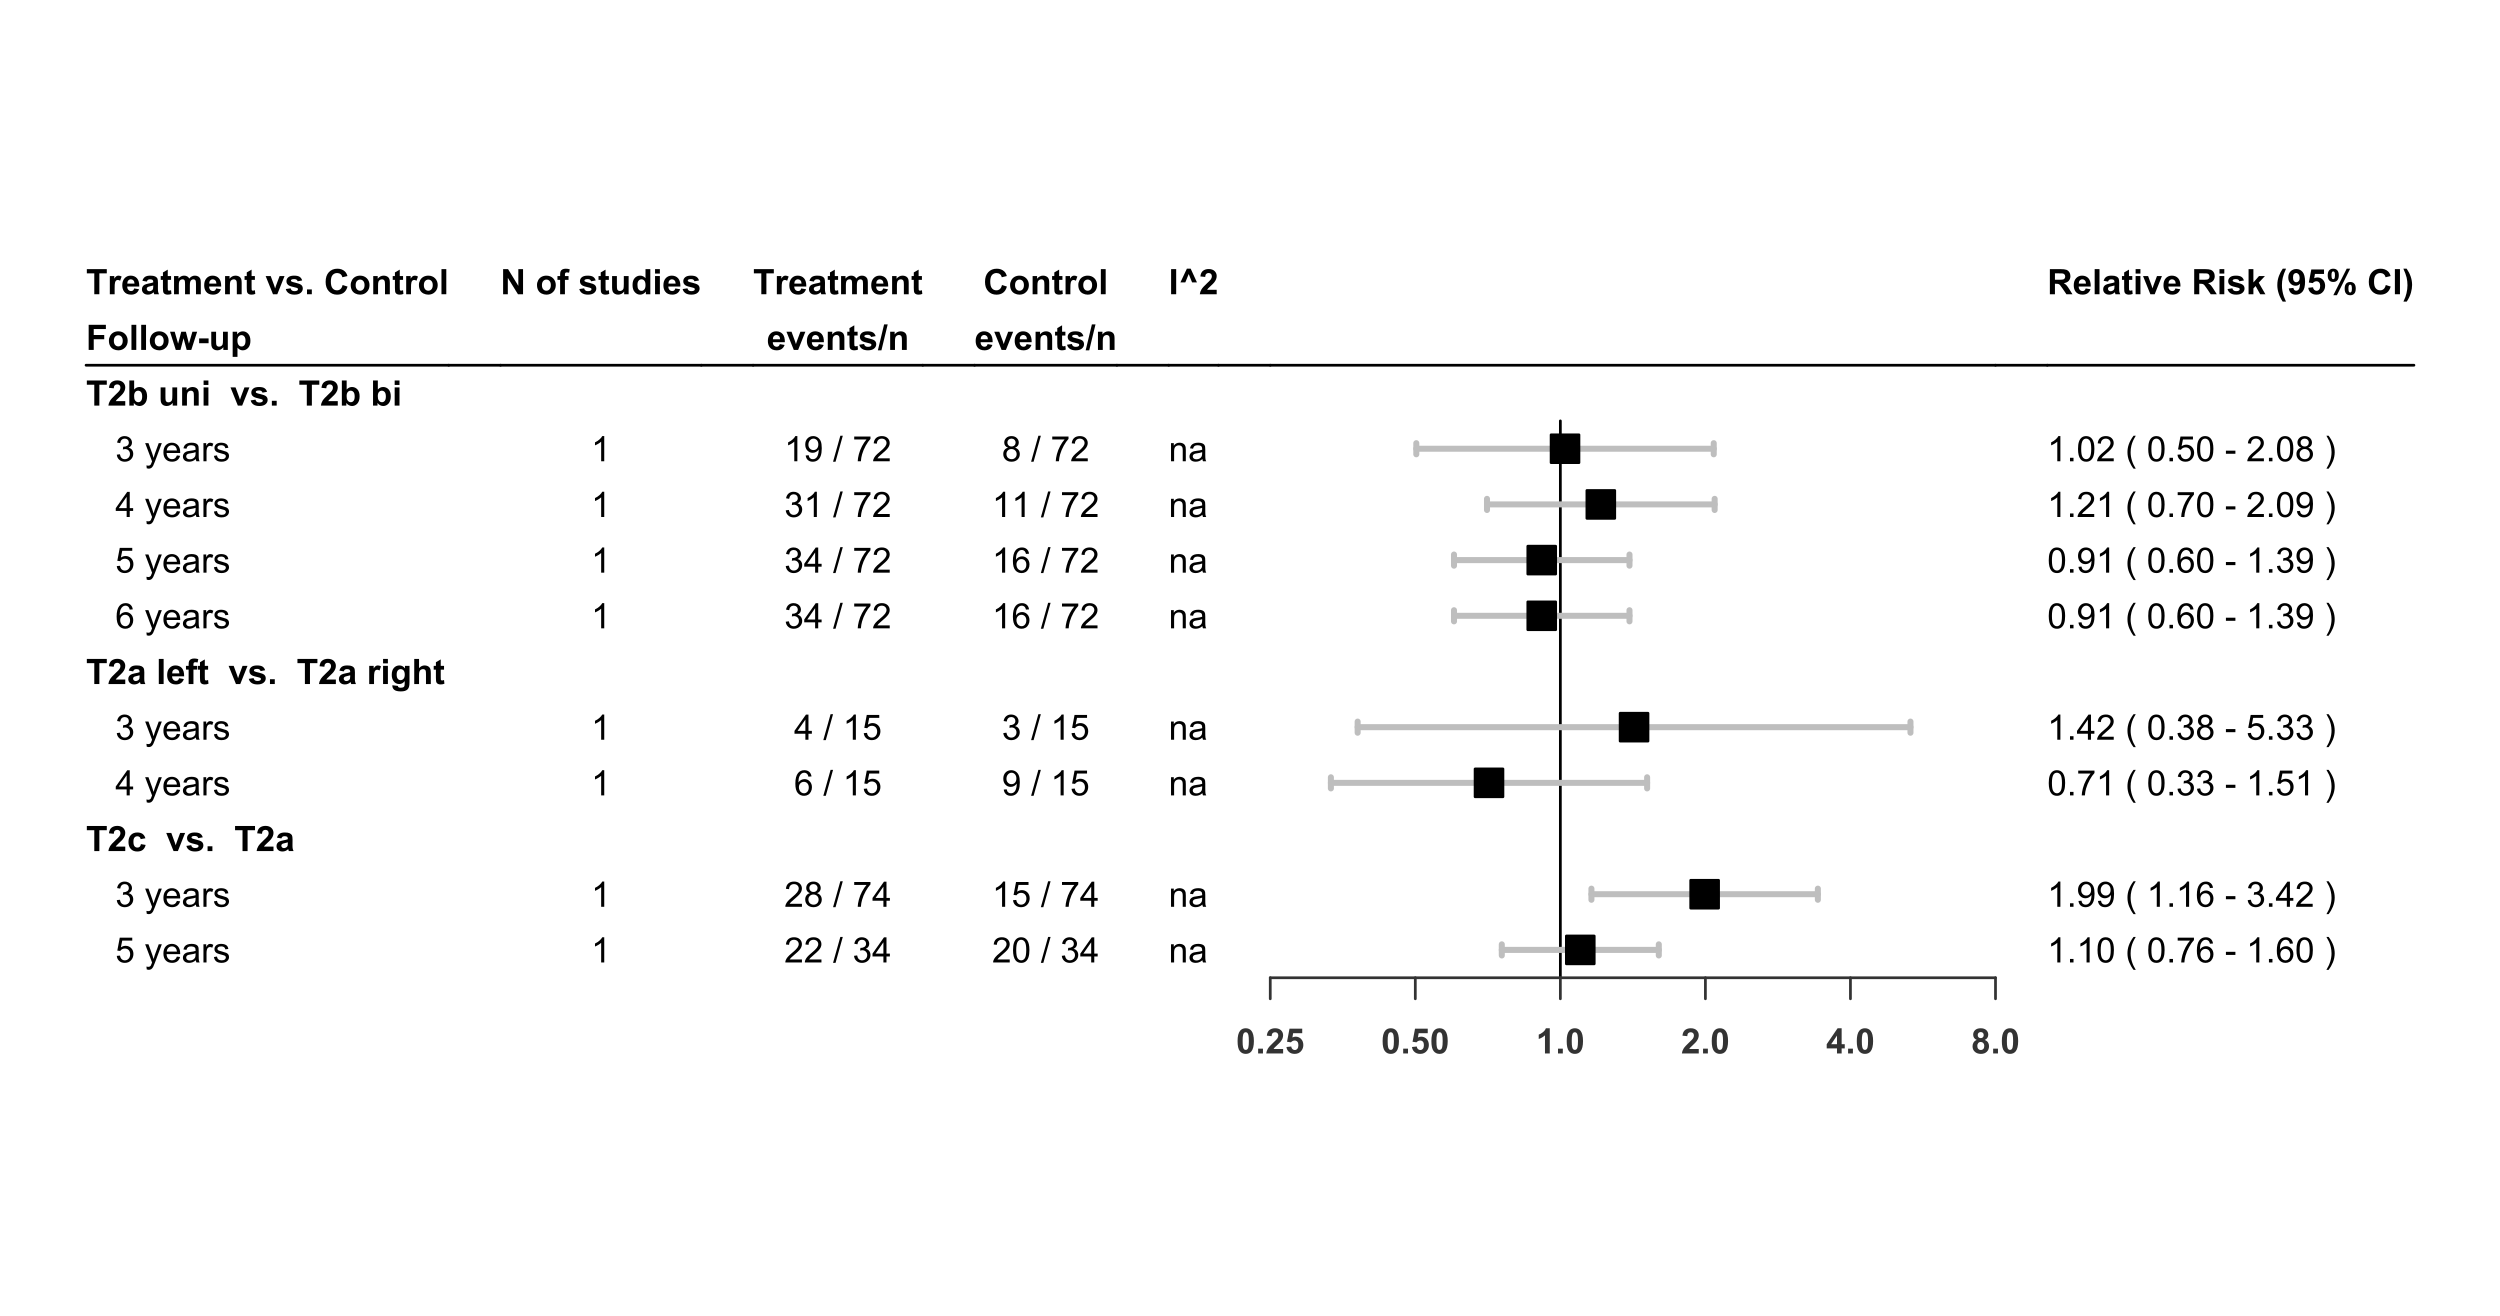 <?xml version="1.0" encoding="UTF-8"?>
<svg xmlns="http://www.w3.org/2000/svg" xmlns:xlink="http://www.w3.org/1999/xlink" width="684pt" height="360pt" viewBox="0 0 684 360" version="1.1">
<defs>
<g>
<symbol overflow="visible" id="glyph0-0">
<path style="stroke:none;" d="M 1.199 0 L 1.199 -6 L 6 -6 L 6 0 Z M 1.352 -0.148 L 5.852 -0.148 L 5.852 -5.852 L 1.352 -5.852 Z M 1.352 -0.148 "/>
</symbol>
<symbol overflow="visible" id="glyph0-1">
<path style="stroke:none;" d="M 2.246 0 L 2.246 -5.711 L 0.207 -5.711 L 0.207 -6.871 L 5.668 -6.871 L 5.668 -5.711 L 3.633 -5.711 L 3.633 0 Z M 2.246 0 "/>
</symbol>
<symbol overflow="visible" id="glyph0-2">
<path style="stroke:none;" d="M 1.949 0 L 0.633 0 L 0.633 -4.977 L 1.855 -4.977 L 1.855 -4.27 C 2.062 -4.602 2.25 -4.82 2.422 -4.93 C 2.586 -5.031 2.777 -5.086 2.992 -5.09 C 3.289 -5.086 3.578 -5.004 3.859 -4.844 L 3.449 -3.695 C 3.227 -3.836 3.02 -3.906 2.832 -3.91 C 2.645 -3.906 2.488 -3.855 2.363 -3.758 C 2.23 -3.652 2.129 -3.469 2.059 -3.207 C 1.98 -2.938 1.945 -2.383 1.949 -1.539 Z M 1.949 0 "/>
</symbol>
<symbol overflow="visible" id="glyph0-3">
<path style="stroke:none;" d="M 3.57 -1.586 L 4.883 -1.363 C 4.711 -0.879 4.445 -0.512 4.086 -0.262 C 3.719 -0.012 3.266 0.109 2.719 0.113 C 1.852 0.109 1.211 -0.168 0.797 -0.734 C 0.469 -1.184 0.305 -1.758 0.305 -2.453 C 0.305 -3.273 0.52 -3.918 0.949 -4.387 C 1.379 -4.852 1.922 -5.086 2.586 -5.09 C 3.324 -5.086 3.91 -4.84 4.34 -4.355 C 4.766 -3.863 4.969 -3.117 4.953 -2.109 L 1.656 -2.109 C 1.66 -1.719 1.766 -1.414 1.973 -1.195 C 2.172 -0.977 2.426 -0.867 2.734 -0.871 C 2.938 -0.867 3.109 -0.922 3.254 -1.039 C 3.391 -1.148 3.496 -1.332 3.57 -1.586 Z M 3.648 -2.914 C 3.637 -3.293 3.539 -3.586 3.352 -3.785 C 3.164 -3.98 2.934 -4.078 2.668 -4.082 C 2.375 -4.078 2.137 -3.973 1.953 -3.77 C 1.762 -3.555 1.672 -3.27 1.68 -2.914 Z M 3.648 -2.914 "/>
</symbol>
<symbol overflow="visible" id="glyph0-4">
<path style="stroke:none;" d="M 1.672 -3.461 L 0.477 -3.676 C 0.609 -4.152 0.844 -4.508 1.172 -4.742 C 1.5 -4.969 1.984 -5.086 2.633 -5.09 C 3.219 -5.086 3.656 -5.016 3.945 -4.879 C 4.23 -4.738 4.434 -4.562 4.555 -4.352 C 4.668 -4.137 4.727 -3.742 4.73 -3.172 L 4.715 -1.637 C 4.711 -1.195 4.73 -0.875 4.777 -0.668 C 4.816 -0.457 4.898 -0.234 5.016 0 L 3.711 0 C 3.672 -0.086 3.633 -0.215 3.586 -0.391 C 3.562 -0.465 3.547 -0.516 3.539 -0.543 C 3.312 -0.32 3.07 -0.156 2.816 -0.051 C 2.559 0.059 2.285 0.109 1.996 0.113 C 1.48 0.109 1.078 -0.027 0.785 -0.305 C 0.488 -0.582 0.34 -0.934 0.344 -1.359 C 0.34 -1.641 0.406 -1.891 0.543 -2.109 C 0.676 -2.328 0.863 -2.496 1.109 -2.617 C 1.348 -2.73 1.699 -2.832 2.156 -2.926 C 2.77 -3.035 3.195 -3.145 3.438 -3.25 L 3.438 -3.379 C 3.434 -3.629 3.371 -3.809 3.25 -3.918 C 3.121 -4.023 2.883 -4.078 2.539 -4.082 C 2.301 -4.078 2.121 -4.031 1.992 -3.941 C 1.859 -3.848 1.75 -3.688 1.672 -3.461 Z M 3.438 -2.391 C 3.266 -2.332 2.996 -2.262 2.633 -2.188 C 2.266 -2.105 2.027 -2.031 1.918 -1.961 C 1.742 -1.836 1.656 -1.68 1.66 -1.496 C 1.656 -1.309 1.727 -1.148 1.863 -1.016 C 2 -0.879 2.176 -0.812 2.391 -0.816 C 2.625 -0.812 2.852 -0.891 3.07 -1.051 C 3.227 -1.164 3.328 -1.309 3.383 -1.484 C 3.414 -1.594 3.434 -1.809 3.438 -2.129 Z M 3.438 -2.391 "/>
</symbol>
<symbol overflow="visible" id="glyph0-5">
<path style="stroke:none;" d="M 2.973 -4.977 L 2.973 -3.93 L 2.07 -3.93 L 2.07 -1.922 C 2.066 -1.516 2.078 -1.277 2.098 -1.211 C 2.113 -1.141 2.152 -1.086 2.215 -1.043 C 2.273 -1 2.348 -0.977 2.438 -0.98 C 2.559 -0.977 2.734 -1.02 2.969 -1.105 L 3.078 -0.086 C 2.77 0.047 2.426 0.109 2.039 0.113 C 1.801 0.109 1.586 0.074 1.395 -0.004 C 1.203 -0.082 1.062 -0.188 0.977 -0.316 C 0.887 -0.441 0.824 -0.609 0.793 -0.828 C 0.762 -0.977 0.75 -1.289 0.75 -1.758 L 0.75 -3.93 L 0.145 -3.93 L 0.145 -4.977 L 0.75 -4.977 L 0.75 -5.969 L 2.07 -6.734 L 2.07 -4.977 Z M 2.973 -4.977 "/>
</symbol>
<symbol overflow="visible" id="glyph0-6">
<path style="stroke:none;" d="M 0.59 -4.977 L 1.805 -4.977 L 1.805 -4.297 C 2.238 -4.82 2.754 -5.086 3.355 -5.09 C 3.672 -5.086 3.949 -5.02 4.188 -4.891 C 4.418 -4.758 4.609 -4.559 4.762 -4.297 C 4.977 -4.559 5.211 -4.758 5.469 -4.891 C 5.719 -5.02 5.992 -5.086 6.281 -5.09 C 6.645 -5.086 6.953 -5.012 7.207 -4.867 C 7.461 -4.715 7.648 -4.496 7.777 -4.215 C 7.863 -3.996 7.91 -3.652 7.914 -3.184 L 7.914 0 L 6.594 0 L 6.594 -2.844 C 6.59 -3.336 6.547 -3.656 6.461 -3.801 C 6.336 -3.984 6.148 -4.078 5.898 -4.082 C 5.711 -4.078 5.535 -4.023 5.375 -3.914 C 5.211 -3.801 5.094 -3.633 5.023 -3.418 C 4.949 -3.199 4.914 -2.859 4.918 -2.391 L 4.918 0 L 3.602 0 L 3.602 -2.727 C 3.598 -3.207 3.574 -3.52 3.531 -3.664 C 3.48 -3.801 3.406 -3.906 3.312 -3.977 C 3.211 -4.043 3.078 -4.078 2.91 -4.082 C 2.703 -4.078 2.52 -4.023 2.359 -3.918 C 2.195 -3.805 2.078 -3.648 2.012 -3.445 C 1.938 -3.238 1.902 -2.895 1.906 -2.418 L 1.906 0 L 0.59 0 Z M 0.59 -4.977 "/>
</symbol>
<symbol overflow="visible" id="glyph0-7">
<path style="stroke:none;" d="M 5.219 0 L 3.898 0 L 3.898 -2.539 C 3.895 -3.074 3.867 -3.422 3.812 -3.582 C 3.754 -3.738 3.664 -3.863 3.539 -3.949 C 3.414 -4.035 3.262 -4.078 3.086 -4.082 C 2.855 -4.078 2.648 -4.016 2.469 -3.895 C 2.285 -3.766 2.164 -3.602 2.098 -3.398 C 2.027 -3.191 1.992 -2.809 1.996 -2.254 L 1.996 0 L 0.68 0 L 0.68 -4.977 L 1.902 -4.977 L 1.902 -4.246 C 2.336 -4.805 2.883 -5.086 3.543 -5.09 C 3.832 -5.086 4.098 -5.035 4.34 -4.934 C 4.578 -4.828 4.762 -4.691 4.887 -4.531 C 5.008 -4.367 5.094 -4.184 5.145 -3.98 C 5.191 -3.77 5.215 -3.477 5.219 -3.094 Z M 5.219 0 "/>
</symbol>
<symbol overflow="visible" id="glyph0-8">
<path style="stroke:none;" d=""/>
</symbol>
<symbol overflow="visible" id="glyph0-9">
<path style="stroke:none;" d="M 2.059 0 L 0.051 -4.977 L 1.434 -4.977 L 2.371 -2.438 L 2.645 -1.59 C 2.711 -1.801 2.758 -1.945 2.781 -2.016 C 2.82 -2.156 2.867 -2.297 2.922 -2.438 L 3.867 -4.977 L 5.223 -4.977 L 3.242 0 Z M 2.059 0 "/>
</symbol>
<symbol overflow="visible" id="glyph0-10">
<path style="stroke:none;" d="M 0.227 -1.422 L 1.547 -1.621 C 1.602 -1.363 1.715 -1.168 1.891 -1.039 C 2.059 -0.902 2.297 -0.836 2.609 -0.84 C 2.945 -0.836 3.203 -0.898 3.379 -1.027 C 3.492 -1.109 3.551 -1.227 3.555 -1.379 C 3.551 -1.473 3.52 -1.555 3.461 -1.625 C 3.391 -1.684 3.242 -1.742 3.02 -1.801 C 1.953 -2.031 1.281 -2.246 1 -2.441 C 0.602 -2.707 0.402 -3.082 0.406 -3.562 C 0.402 -3.992 0.574 -4.352 0.918 -4.648 C 1.258 -4.938 1.785 -5.086 2.504 -5.09 C 3.18 -5.086 3.688 -4.977 4.02 -4.758 C 4.352 -4.535 4.578 -4.207 4.707 -3.773 L 3.465 -3.543 C 3.406 -3.734 3.305 -3.883 3.16 -3.988 C 3.008 -4.09 2.797 -4.141 2.527 -4.145 C 2.176 -4.141 1.93 -4.094 1.781 -4 C 1.68 -3.926 1.629 -3.836 1.633 -3.73 C 1.629 -3.633 1.672 -3.555 1.762 -3.492 C 1.879 -3.402 2.289 -3.277 2.992 -3.121 C 3.691 -2.961 4.18 -2.766 4.461 -2.535 C 4.734 -2.297 4.875 -1.969 4.875 -1.555 C 4.875 -1.094 4.684 -0.703 4.301 -0.379 C 3.918 -0.051 3.352 0.109 2.609 0.113 C 1.93 0.109 1.395 -0.023 1 -0.297 C 0.602 -0.57 0.344 -0.945 0.227 -1.422 Z M 0.227 -1.422 "/>
</symbol>
<symbol overflow="visible" id="glyph0-11">
<path style="stroke:none;" d="M 0.688 0 L 0.688 -1.316 L 2.008 -1.316 L 2.008 0 Z M 0.688 0 "/>
</symbol>
<symbol overflow="visible" id="glyph0-12">
<path style="stroke:none;" d="M 5.094 -2.527 L 6.441 -2.102 C 6.23 -1.348 5.887 -0.789 5.41 -0.43 C 4.926 -0.062 4.32 0.117 3.586 0.117 C 2.672 0.117 1.922 -0.191 1.336 -0.816 C 0.746 -1.438 0.449 -2.293 0.453 -3.375 C 0.449 -4.516 0.746 -5.402 1.34 -6.039 C 1.93 -6.668 2.707 -6.984 3.672 -6.988 C 4.508 -6.984 5.191 -6.734 5.719 -6.242 C 6.031 -5.945 6.266 -5.523 6.422 -4.977 L 5.047 -4.648 C 4.961 -5 4.793 -5.281 4.539 -5.492 C 4.277 -5.695 3.965 -5.801 3.602 -5.805 C 3.09 -5.801 2.676 -5.617 2.359 -5.254 C 2.039 -4.887 1.879 -4.293 1.883 -3.477 C 1.879 -2.605 2.035 -1.988 2.352 -1.621 C 2.66 -1.25 3.066 -1.066 3.57 -1.07 C 3.938 -1.066 4.258 -1.184 4.523 -1.422 C 4.789 -1.652 4.977 -2.02 5.094 -2.527 Z M 5.094 -2.527 "/>
</symbol>
<symbol overflow="visible" id="glyph0-13">
<path style="stroke:none;" d="M 0.383 -2.559 C 0.379 -2.992 0.488 -3.414 0.707 -3.828 C 0.922 -4.234 1.227 -4.547 1.625 -4.766 C 2.016 -4.977 2.457 -5.086 2.949 -5.09 C 3.699 -5.086 4.316 -4.84 4.801 -4.355 C 5.277 -3.863 5.52 -3.246 5.523 -2.504 C 5.52 -1.746 5.277 -1.121 4.793 -0.629 C 4.305 -0.133 3.691 0.109 2.957 0.113 C 2.5 0.109 2.066 0.012 1.652 -0.195 C 1.238 -0.398 0.922 -0.703 0.707 -1.105 C 0.488 -1.5 0.379 -1.984 0.383 -2.559 Z M 1.734 -2.488 C 1.734 -1.992 1.852 -1.613 2.086 -1.355 C 2.32 -1.09 2.609 -0.961 2.953 -0.961 C 3.297 -0.961 3.582 -1.09 3.816 -1.355 C 4.047 -1.613 4.164 -1.996 4.168 -2.5 C 4.164 -2.984 4.047 -3.359 3.816 -3.621 C 3.582 -3.883 3.297 -4.012 2.953 -4.016 C 2.609 -4.012 2.32 -3.883 2.086 -3.621 C 1.852 -3.359 1.734 -2.98 1.734 -2.488 Z M 1.734 -2.488 "/>
</symbol>
<symbol overflow="visible" id="glyph0-14">
<path style="stroke:none;" d="M 0.688 0 L 0.688 -6.871 L 2.008 -6.871 L 2.008 0 Z M 0.688 0 "/>
</symbol>
<symbol overflow="visible" id="glyph0-15">
<path style="stroke:none;" d="M 0.707 0 L 0.707 -6.871 L 5.418 -6.871 L 5.418 -5.711 L 2.094 -5.711 L 2.094 -4.082 L 4.965 -4.082 L 4.965 -2.922 L 2.094 -2.922 L 2.094 0 Z M 0.707 0 "/>
</symbol>
<symbol overflow="visible" id="glyph0-16">
<path style="stroke:none;" d="M 1.617 0 L 0.043 -4.977 L 1.32 -4.977 L 2.254 -1.715 L 3.113 -4.977 L 4.383 -4.977 L 5.211 -1.715 L 6.164 -4.977 L 7.461 -4.977 L 5.863 0 L 4.598 0 L 3.742 -3.203 L 2.898 0 Z M 1.617 0 "/>
</symbol>
<symbol overflow="visible" id="glyph0-17">
<path style="stroke:none;" d="M 0.539 -1.832 L 0.539 -3.148 L 3.125 -3.148 L 3.125 -1.832 Z M 0.539 -1.832 "/>
</symbol>
<symbol overflow="visible" id="glyph0-18">
<path style="stroke:none;" d="M 3.965 0 L 3.965 -0.746 C 3.781 -0.477 3.543 -0.27 3.25 -0.117 C 2.953 0.035 2.641 0.109 2.316 0.113 C 1.977 0.109 1.676 0.039 1.414 -0.105 C 1.145 -0.254 0.953 -0.461 0.836 -0.727 C 0.715 -0.992 0.656 -1.359 0.66 -1.828 L 0.66 -4.977 L 1.977 -4.977 L 1.977 -2.691 C 1.973 -1.988 2 -1.559 2.051 -1.402 C 2.098 -1.242 2.184 -1.117 2.316 -1.027 C 2.441 -0.934 2.605 -0.891 2.805 -0.891 C 3.027 -0.891 3.227 -0.949 3.406 -1.074 C 3.582 -1.195 3.707 -1.352 3.773 -1.535 C 3.836 -1.715 3.867 -2.16 3.871 -2.879 L 3.871 -4.977 L 5.188 -4.977 L 5.188 0 Z M 3.965 0 "/>
</symbol>
<symbol overflow="visible" id="glyph0-19">
<path style="stroke:none;" d="M 0.652 -4.977 L 1.879 -4.977 L 1.879 -4.246 C 2.035 -4.492 2.25 -4.695 2.523 -4.855 C 2.793 -5.008 3.094 -5.086 3.43 -5.09 C 4.004 -5.086 4.496 -4.859 4.902 -4.41 C 5.305 -3.953 5.508 -3.32 5.508 -2.516 C 5.508 -1.68 5.305 -1.035 4.898 -0.578 C 4.492 -0.117 4 0.109 3.422 0.113 C 3.145 0.109 2.895 0.059 2.672 -0.051 C 2.449 -0.156 2.215 -0.344 1.969 -0.613 L 1.969 1.895 L 0.652 1.895 Z M 1.953 -2.574 C 1.949 -2.012 2.062 -1.598 2.285 -1.332 C 2.508 -1.062 2.777 -0.93 3.098 -0.934 C 3.402 -0.93 3.656 -1.055 3.863 -1.301 C 4.062 -1.543 4.164 -1.945 4.168 -2.508 C 4.164 -3.027 4.059 -3.414 3.852 -3.668 C 3.641 -3.922 3.383 -4.047 3.074 -4.051 C 2.75 -4.047 2.484 -3.922 2.273 -3.676 C 2.059 -3.426 1.949 -3.059 1.953 -2.574 Z M 1.953 -2.574 "/>
</symbol>
<symbol overflow="visible" id="glyph0-20">
<path style="stroke:none;" d="M 4.855 -1.223 L 4.855 0 L 0.238 0 C 0.285 -0.461 0.434 -0.898 0.688 -1.316 C 0.934 -1.727 1.43 -2.273 2.172 -2.961 C 2.762 -3.512 3.125 -3.887 3.262 -4.086 C 3.441 -4.355 3.531 -4.625 3.535 -4.895 C 3.531 -5.184 3.453 -5.41 3.297 -5.57 C 3.137 -5.727 2.918 -5.805 2.645 -5.809 C 2.363 -5.805 2.145 -5.723 1.984 -5.559 C 1.82 -5.391 1.727 -5.117 1.707 -4.734 L 0.395 -4.867 C 0.469 -5.59 0.715 -6.109 1.129 -6.426 C 1.539 -6.738 2.055 -6.895 2.676 -6.898 C 3.352 -6.895 3.883 -6.715 4.273 -6.352 C 4.656 -5.984 4.852 -5.527 4.855 -4.988 C 4.852 -4.676 4.797 -4.383 4.688 -4.102 C 4.578 -3.82 4.402 -3.527 4.164 -3.227 C 4 -3.02 3.711 -2.727 3.297 -2.348 C 2.879 -1.965 2.617 -1.711 2.508 -1.59 C 2.398 -1.461 2.309 -1.34 2.242 -1.223 Z M 4.855 -1.223 "/>
</symbol>
<symbol overflow="visible" id="glyph0-21">
<path style="stroke:none;" d="M 0.633 0 L 0.633 -6.871 L 1.949 -6.871 L 1.949 -4.398 C 2.352 -4.855 2.832 -5.086 3.395 -5.09 C 3.996 -5.086 4.5 -4.867 4.898 -4.43 C 5.293 -3.992 5.488 -3.359 5.492 -2.539 C 5.488 -1.688 5.289 -1.035 4.887 -0.574 C 4.48 -0.117 3.988 0.109 3.414 0.113 C 3.125 0.109 2.844 0.043 2.57 -0.098 C 2.293 -0.238 2.055 -0.449 1.855 -0.73 L 1.855 0 Z M 1.941 -2.598 C 1.938 -2.078 2.02 -1.699 2.184 -1.453 C 2.41 -1.102 2.715 -0.926 3.094 -0.93 C 3.383 -0.926 3.629 -1.051 3.836 -1.301 C 4.039 -1.547 4.141 -1.938 4.145 -2.477 C 4.141 -3.043 4.039 -3.453 3.832 -3.703 C 3.625 -3.953 3.359 -4.078 3.043 -4.082 C 2.723 -4.078 2.461 -3.957 2.254 -3.715 C 2.043 -3.469 1.938 -3.094 1.941 -2.598 Z M 1.941 -2.598 "/>
</symbol>
<symbol overflow="visible" id="glyph0-22">
<path style="stroke:none;" d="M 0.688 -5.652 L 0.688 -6.871 L 2.008 -6.871 L 2.008 -5.652 Z M 0.688 0 L 0.688 -4.977 L 2.008 -4.977 L 2.008 0 Z M 0.688 0 "/>
</symbol>
<symbol overflow="visible" id="glyph0-23">
<path style="stroke:none;" d="M 0.113 -4.977 L 0.844 -4.977 L 0.844 -5.352 C 0.844 -5.766 0.887 -6.078 0.977 -6.289 C 1.062 -6.492 1.227 -6.66 1.469 -6.793 C 1.707 -6.918 2.008 -6.984 2.375 -6.988 C 2.746 -6.984 3.113 -6.93 3.477 -6.82 L 3.301 -5.902 C 3.086 -5.949 2.887 -5.977 2.695 -5.977 C 2.504 -5.977 2.367 -5.93 2.285 -5.844 C 2.199 -5.75 2.156 -5.578 2.16 -5.328 L 2.16 -4.977 L 3.145 -4.977 L 3.145 -3.941 L 2.16 -3.941 L 2.16 0 L 0.844 0 L 0.844 -3.941 L 0.113 -3.941 Z M 0.113 -4.977 "/>
</symbol>
<symbol overflow="visible" id="glyph0-24">
<path style="stroke:none;" d="M 0.566 0.328 L 2.07 0.512 C 2.094 0.684 2.152 0.805 2.246 0.871 C 2.367 0.961 2.566 1.008 2.836 1.012 C 3.18 1.008 3.438 0.957 3.609 0.859 C 3.723 0.785 3.809 0.672 3.871 0.523 C 3.91 0.41 3.93 0.215 3.934 -0.078 L 3.934 -0.805 C 3.535 -0.266 3.039 0 2.441 0 C 1.77 0 1.238 -0.281 0.852 -0.848 C 0.543 -1.293 0.391 -1.848 0.395 -2.516 C 0.391 -3.348 0.594 -3.988 0.996 -4.43 C 1.395 -4.867 1.891 -5.086 2.492 -5.09 C 3.105 -5.086 3.613 -4.816 4.016 -4.281 L 4.016 -4.977 L 5.25 -4.977 L 5.25 -0.512 C 5.25 0.078 5.199 0.512 5.105 0.805 C 5.004 1.094 4.867 1.324 4.695 1.488 C 4.516 1.652 4.285 1.781 3.996 1.879 C 3.703 1.969 3.332 2.016 2.887 2.02 C 2.039 2.016 1.441 1.871 1.09 1.586 C 0.738 1.293 0.562 0.926 0.562 0.488 C 0.562 0.441 0.562 0.391 0.566 0.328 Z M 1.742 -2.594 C 1.738 -2.062 1.844 -1.676 2.051 -1.43 C 2.254 -1.184 2.504 -1.059 2.809 -1.062 C 3.125 -1.059 3.398 -1.188 3.621 -1.441 C 3.844 -1.691 3.953 -2.062 3.957 -2.559 C 3.953 -3.07 3.848 -3.453 3.637 -3.707 C 3.422 -3.953 3.152 -4.078 2.832 -4.082 C 2.512 -4.078 2.254 -3.957 2.051 -3.715 C 1.844 -3.469 1.738 -3.094 1.742 -2.594 Z M 1.742 -2.594 "/>
</symbol>
<symbol overflow="visible" id="glyph0-25">
<path style="stroke:none;" d="M 2 -6.871 L 2 -4.344 C 2.422 -4.836 2.93 -5.086 3.523 -5.09 C 3.824 -5.086 4.098 -5.031 4.344 -4.922 C 4.586 -4.809 4.77 -4.664 4.895 -4.488 C 5.016 -4.312 5.102 -4.117 5.148 -3.906 C 5.191 -3.691 5.215 -3.363 5.219 -2.922 L 5.219 0 L 3.898 0 L 3.898 -2.629 C 3.895 -3.148 3.871 -3.48 3.824 -3.625 C 3.773 -3.762 3.684 -3.871 3.559 -3.957 C 3.43 -4.035 3.273 -4.078 3.086 -4.082 C 2.863 -4.078 2.668 -4.023 2.5 -3.922 C 2.324 -3.812 2.199 -3.652 2.121 -3.441 C 2.039 -3.223 1.996 -2.906 2 -2.492 L 2 0 L 0.684 0 L 0.684 -6.871 Z M 2 -6.871 "/>
</symbol>
<symbol overflow="visible" id="glyph0-26">
<path style="stroke:none;" d="M 5.031 -3.508 L 3.73 -3.273 C 3.684 -3.527 3.586 -3.723 3.434 -3.855 C 3.277 -3.988 3.074 -4.055 2.832 -4.055 C 2.5 -4.055 2.238 -3.941 2.047 -3.715 C 1.848 -3.488 1.75 -3.109 1.754 -2.578 C 1.75 -1.984 1.852 -1.566 2.051 -1.324 C 2.246 -1.082 2.512 -0.961 2.852 -0.961 C 3.098 -0.961 3.301 -1.031 3.465 -1.172 C 3.621 -1.312 3.734 -1.555 3.801 -1.906 L 5.094 -1.688 C 4.957 -1.094 4.699 -0.645 4.32 -0.34 C 3.938 -0.039 3.43 0.109 2.789 0.113 C 2.059 0.109 1.477 -0.117 1.047 -0.574 C 0.613 -1.035 0.398 -1.672 0.398 -2.484 C 0.398 -3.305 0.613 -3.941 1.051 -4.402 C 1.48 -4.855 2.07 -5.086 2.812 -5.09 C 3.418 -5.086 3.898 -4.957 4.258 -4.699 C 4.613 -4.438 4.871 -4.039 5.031 -3.508 Z M 5.031 -3.508 "/>
</symbol>
<symbol overflow="visible" id="glyph0-27">
<path style="stroke:none;" d="M 0.711 0 L 0.711 -6.871 L 2.062 -6.871 L 4.875 -2.281 L 4.875 -6.871 L 6.164 -6.871 L 6.164 0 L 4.773 0 L 2 -4.48 L 2 0 Z M 0.711 0 "/>
</symbol>
<symbol overflow="visible" id="glyph0-28">
<path style="stroke:none;" d="M 5.254 0 L 4.031 0 L 4.031 -0.73 C 3.828 -0.445 3.586 -0.234 3.312 -0.094 C 3.031 0.043 2.754 0.109 2.477 0.113 C 1.902 0.109 1.41 -0.117 1.004 -0.578 C 0.594 -1.035 0.391 -1.68 0.395 -2.508 C 0.391 -3.352 0.59 -3.992 0.988 -4.43 C 1.383 -4.867 1.883 -5.086 2.492 -5.09 C 3.047 -5.086 3.531 -4.855 3.938 -4.398 L 3.938 -6.871 L 5.254 -6.871 Z M 1.738 -2.598 C 1.734 -2.062 1.809 -1.68 1.961 -1.445 C 2.168 -1.098 2.465 -0.926 2.852 -0.93 C 3.152 -0.926 3.41 -1.055 3.621 -1.316 C 3.832 -1.57 3.938 -1.953 3.941 -2.469 C 3.938 -3.039 3.836 -3.453 3.633 -3.703 C 3.426 -3.953 3.16 -4.078 2.84 -4.082 C 2.523 -4.078 2.262 -3.953 2.055 -3.707 C 1.84 -3.457 1.734 -3.086 1.738 -2.598 Z M 1.738 -2.598 "/>
</symbol>
<symbol overflow="visible" id="glyph0-29">
<path style="stroke:none;" d="M -0.016 0.117 L 1.688 -6.988 L 2.676 -6.988 L 0.957 0.117 Z M -0.016 0.117 "/>
</symbol>
<symbol overflow="visible" id="glyph0-30">
<path style="stroke:none;" d="M 0.656 0 L 0.656 -6.871 L 2.043 -6.871 L 2.043 0 Z M 0.656 0 "/>
</symbol>
<symbol overflow="visible" id="glyph0-31">
<path style="stroke:none;" d="M 0.539 -3.242 L 2.301 -6.988 L 3.348 -6.988 L 5.062 -3.242 L 3.73 -3.242 L 2.805 -5.535 L 1.879 -3.242 Z M 0.539 -3.242 "/>
</symbol>
<symbol overflow="visible" id="glyph0-32">
<path style="stroke:none;" d="M 0.703 0 L 0.703 -6.871 L 3.625 -6.871 C 4.355 -6.867 4.887 -6.805 5.223 -6.684 C 5.551 -6.559 5.82 -6.34 6.023 -6.027 C 6.223 -5.711 6.32 -5.352 6.324 -4.945 C 6.32 -4.43 6.168 -4.004 5.867 -3.668 C 5.562 -3.332 5.109 -3.117 4.508 -3.031 C 4.805 -2.852 5.055 -2.66 5.254 -2.453 C 5.445 -2.242 5.707 -1.871 6.043 -1.34 L 6.883 0 L 5.223 0 L 4.219 -1.496 C 3.859 -2.027 3.613 -2.363 3.484 -2.504 C 3.352 -2.641 3.215 -2.738 3.07 -2.789 C 2.922 -2.84 2.688 -2.863 2.371 -2.867 L 2.09 -2.867 L 2.09 0 Z M 2.09 -3.965 L 3.117 -3.965 C 3.781 -3.961 4.195 -3.988 4.363 -4.047 C 4.527 -4.102 4.656 -4.199 4.754 -4.34 C 4.844 -4.477 4.891 -4.648 4.895 -4.855 C 4.891 -5.086 4.828 -5.273 4.707 -5.414 C 4.582 -5.555 4.41 -5.645 4.188 -5.688 C 4.07 -5.699 3.73 -5.707 3.172 -5.711 L 2.09 -5.711 Z M 2.09 -3.965 "/>
</symbol>
<symbol overflow="visible" id="glyph0-33">
<path style="stroke:none;" d="M 0.641 0 L 0.641 -6.871 L 1.961 -6.871 L 1.961 -3.227 L 3.5 -4.977 L 5.125 -4.977 L 3.422 -3.16 L 5.246 0 L 3.824 0 L 2.574 -2.234 L 1.961 -1.594 L 1.961 0 Z M 0.641 0 "/>
</symbol>
<symbol overflow="visible" id="glyph0-34">
<path style="stroke:none;" d="M 2.875 2.02 L 1.969 2.02 C 1.488 1.297 1.121 0.551 0.875 -0.23 C 0.621 -1.004 0.496 -1.758 0.5 -2.488 C 0.496 -3.391 0.652 -4.246 0.965 -5.055 C 1.23 -5.75 1.57 -6.395 1.988 -6.988 L 2.887 -6.988 C 2.457 -6.039 2.164 -5.234 2.004 -4.574 C 1.84 -3.906 1.758 -3.203 1.762 -2.461 C 1.758 -1.945 1.805 -1.418 1.902 -0.883 C 1.996 -0.344 2.129 0.164 2.297 0.648 C 2.406 0.965 2.598 1.422 2.875 2.02 Z M 2.875 2.02 "/>
</symbol>
<symbol overflow="visible" id="glyph0-35">
<path style="stroke:none;" d="M 0.438 -1.59 L 1.711 -1.73 C 1.742 -1.465 1.82 -1.273 1.953 -1.152 C 2.082 -1.023 2.258 -0.961 2.477 -0.965 C 2.746 -0.961 2.977 -1.086 3.168 -1.34 C 3.355 -1.586 3.477 -2.105 3.535 -2.898 C 3.199 -2.512 2.785 -2.32 2.293 -2.32 C 1.746 -2.32 1.281 -2.527 0.891 -2.945 C 0.5 -3.359 0.305 -3.902 0.305 -4.574 C 0.305 -5.27 0.512 -5.832 0.926 -6.258 C 1.34 -6.684 1.867 -6.895 2.508 -6.898 C 3.203 -6.895 3.773 -6.625 4.223 -6.09 C 4.668 -5.547 4.891 -4.66 4.895 -3.43 C 4.891 -2.172 4.66 -1.266 4.195 -0.711 C 3.727 -0.156 3.117 0.117 2.375 0.121 C 1.836 0.117 1.402 -0.023 1.074 -0.305 C 0.738 -0.59 0.527 -1.016 0.438 -1.59 Z M 3.418 -4.469 C 3.414 -4.891 3.316 -5.219 3.125 -5.457 C 2.926 -5.688 2.699 -5.805 2.445 -5.809 C 2.199 -5.805 2 -5.711 1.84 -5.52 C 1.676 -5.324 1.594 -5.008 1.598 -4.574 C 1.594 -4.129 1.68 -3.805 1.859 -3.598 C 2.031 -3.387 2.25 -3.281 2.516 -3.285 C 2.766 -3.281 2.98 -3.383 3.156 -3.586 C 3.328 -3.785 3.414 -4.078 3.418 -4.469 Z M 3.418 -4.469 "/>
</symbol>
<symbol overflow="visible" id="glyph0-36">
<path style="stroke:none;" d="M 0.426 -1.766 L 1.738 -1.902 C 1.773 -1.602 1.883 -1.367 2.07 -1.195 C 2.25 -1.023 2.465 -0.938 2.711 -0.938 C 2.98 -0.938 3.211 -1.047 3.406 -1.273 C 3.594 -1.492 3.691 -1.828 3.695 -2.281 C 3.691 -2.699 3.598 -3.016 3.41 -3.23 C 3.219 -3.438 2.973 -3.543 2.672 -3.547 C 2.293 -3.543 1.953 -3.379 1.656 -3.047 L 0.586 -3.203 L 1.262 -6.777 L 4.742 -6.777 L 4.742 -5.547 L 2.258 -5.547 L 2.055 -4.379 C 2.344 -4.52 2.645 -4.594 2.953 -4.598 C 3.535 -4.594 4.027 -4.383 4.438 -3.961 C 4.84 -3.535 5.043 -2.98 5.047 -2.305 C 5.043 -1.734 4.879 -1.23 4.555 -0.793 C 4.105 -0.184 3.488 0.117 2.695 0.117 C 2.059 0.117 1.539 -0.051 1.141 -0.395 C 0.738 -0.73 0.5 -1.188 0.426 -1.766 Z M 0.426 -1.766 "/>
</symbol>
<symbol overflow="visible" id="glyph0-37">
<path style="stroke:none;" d="M 0.418 -5.176 C 0.414 -5.785 0.551 -6.242 0.82 -6.543 C 1.09 -6.836 1.457 -6.984 1.922 -6.988 C 2.398 -6.984 2.77 -6.836 3.043 -6.543 C 3.309 -6.246 3.445 -5.789 3.449 -5.176 C 3.445 -4.555 3.309 -4.098 3.043 -3.805 C 2.77 -3.504 2.406 -3.355 1.945 -3.359 C 1.465 -3.355 1.09 -3.504 0.82 -3.801 C 0.551 -4.094 0.414 -4.551 0.418 -5.176 Z M 1.445 -5.184 C 1.441 -4.734 1.492 -4.434 1.598 -4.285 C 1.672 -4.168 1.781 -4.113 1.922 -4.117 C 2.062 -4.113 2.172 -4.168 2.25 -4.285 C 2.348 -4.434 2.395 -4.734 2.398 -5.184 C 2.395 -5.629 2.348 -5.926 2.25 -6.078 C 2.172 -6.191 2.062 -6.25 1.922 -6.254 C 1.781 -6.25 1.672 -6.195 1.598 -6.086 C 1.492 -5.93 1.441 -5.629 1.445 -5.184 Z M 2.926 0.262 L 1.949 0.262 L 5.609 -6.988 L 6.559 -6.988 Z M 5.055 -1.543 C 5.051 -2.152 5.184 -2.609 5.457 -2.91 C 5.723 -3.203 6.094 -3.352 6.566 -3.355 C 7.035 -3.352 7.406 -3.203 7.68 -2.91 C 7.949 -2.609 8.086 -2.152 8.086 -1.543 C 8.086 -0.918 7.949 -0.461 7.68 -0.168 C 7.406 0.129 7.039 0.273 6.582 0.277 C 6.098 0.273 5.723 0.129 5.457 -0.168 C 5.184 -0.461 5.051 -0.918 5.055 -1.543 Z M 6.078 -1.547 C 6.074 -1.098 6.129 -0.797 6.234 -0.652 C 6.312 -0.531 6.418 -0.473 6.559 -0.477 C 6.695 -0.473 6.805 -0.531 6.883 -0.648 C 6.98 -0.797 7.031 -1.098 7.035 -1.547 C 7.031 -1.992 6.98 -2.289 6.887 -2.445 C 6.805 -2.555 6.695 -2.613 6.559 -2.617 C 6.414 -2.613 6.309 -2.555 6.234 -2.445 C 6.129 -2.289 6.074 -1.992 6.078 -1.547 Z M 6.078 -1.547 "/>
</symbol>
<symbol overflow="visible" id="glyph0-38">
<path style="stroke:none;" d="M 0.324 2.02 C 0.578 1.461 0.762 1.035 0.871 0.742 C 0.977 0.441 1.074 0.102 1.168 -0.285 C 1.254 -0.672 1.32 -1.039 1.367 -1.391 C 1.406 -1.734 1.43 -2.094 1.434 -2.461 C 1.43 -3.203 1.352 -3.906 1.195 -4.574 C 1.035 -5.234 0.738 -6.039 0.312 -6.988 L 1.211 -6.988 C 1.68 -6.312 2.047 -5.602 2.309 -4.852 C 2.566 -4.098 2.695 -3.332 2.699 -2.559 C 2.695 -1.902 2.594 -1.203 2.391 -0.461 C 2.156 0.379 1.77 1.203 1.234 2.02 Z M 0.324 2.02 "/>
</symbol>
<symbol overflow="visible" id="glyph0-39">
<path style="stroke:none;" d="M 2.633 -6.898 C 3.297 -6.895 3.82 -6.66 4.195 -6.188 C 4.641 -5.625 4.863 -4.691 4.867 -3.391 C 4.863 -2.086 4.637 -1.152 4.191 -0.586 C 3.816 -0.117 3.297 0.117 2.633 0.117 C 1.961 0.117 1.422 -0.137 1.016 -0.652 C 0.602 -1.164 0.398 -2.082 0.402 -3.402 C 0.398 -4.695 0.625 -5.625 1.078 -6.195 C 1.449 -6.66 1.965 -6.895 2.633 -6.898 Z M 2.633 -5.809 C 2.469 -5.805 2.328 -5.754 2.207 -5.656 C 2.078 -5.551 1.98 -5.371 1.918 -5.109 C 1.824 -4.766 1.781 -4.191 1.781 -3.391 C 1.781 -2.582 1.82 -2.027 1.902 -1.727 C 1.98 -1.422 2.082 -1.223 2.207 -1.125 C 2.328 -1.023 2.469 -0.973 2.633 -0.977 C 2.789 -0.973 2.934 -1.023 3.062 -1.129 C 3.184 -1.227 3.281 -1.406 3.352 -1.672 C 3.441 -2.008 3.484 -2.582 3.488 -3.391 C 3.484 -4.191 3.445 -4.746 3.363 -5.051 C 3.281 -5.352 3.18 -5.551 3.059 -5.656 C 2.934 -5.754 2.789 -5.805 2.633 -5.809 Z M 2.633 -5.809 "/>
</symbol>
<symbol overflow="visible" id="glyph0-40">
<path style="stroke:none;" d="M 3.777 0 L 2.461 0 L 2.461 -4.965 C 1.977 -4.512 1.406 -4.18 0.758 -3.965 L 0.758 -5.16 C 1.098 -5.27 1.473 -5.484 1.879 -5.801 C 2.281 -6.113 2.559 -6.477 2.711 -6.898 L 3.777 -6.898 Z M 3.777 0 "/>
</symbol>
<symbol overflow="visible" id="glyph0-41">
<path style="stroke:none;" d="M 2.992 0 L 2.992 -1.383 L 0.18 -1.383 L 0.18 -2.535 L 3.16 -6.898 L 4.266 -6.898 L 4.266 -2.539 L 5.117 -2.539 L 5.117 -1.383 L 4.266 -1.383 L 4.266 0 Z M 2.992 -2.539 L 2.992 -4.891 L 1.41 -2.539 Z M 2.992 -2.539 "/>
</symbol>
<symbol overflow="visible" id="glyph0-42">
<path style="stroke:none;" d="M 1.539 -3.707 C 1.195 -3.848 0.945 -4.047 0.793 -4.301 C 0.637 -4.551 0.562 -4.824 0.562 -5.129 C 0.562 -5.637 0.738 -6.062 1.098 -6.398 C 1.453 -6.73 1.965 -6.895 2.625 -6.898 C 3.277 -6.895 3.781 -6.73 4.145 -6.398 C 4.504 -6.062 4.688 -5.637 4.688 -5.129 C 4.688 -4.805 4.602 -4.523 4.438 -4.277 C 4.27 -4.027 4.039 -3.836 3.742 -3.707 C 4.121 -3.551 4.41 -3.328 4.609 -3.035 C 4.805 -2.742 4.902 -2.402 4.906 -2.02 C 4.902 -1.383 4.703 -0.867 4.301 -0.473 C 3.895 -0.078 3.355 0.117 2.688 0.121 C 2.059 0.117 1.539 -0.043 1.125 -0.371 C 0.633 -0.754 0.387 -1.285 0.391 -1.965 C 0.387 -2.332 0.477 -2.676 0.664 -2.988 C 0.844 -3.297 1.137 -3.535 1.539 -3.707 Z M 1.809 -5.035 C 1.805 -4.77 1.879 -4.566 2.031 -4.418 C 2.176 -4.27 2.375 -4.195 2.625 -4.199 C 2.875 -4.195 3.074 -4.27 3.223 -4.422 C 3.371 -4.566 3.445 -4.773 3.449 -5.039 C 3.445 -5.285 3.371 -5.48 3.227 -5.633 C 3.074 -5.777 2.879 -5.852 2.641 -5.855 C 2.383 -5.852 2.18 -5.777 2.031 -5.629 C 1.879 -5.477 1.805 -5.277 1.809 -5.035 Z M 1.688 -2.09 C 1.688 -1.727 1.777 -1.445 1.965 -1.242 C 2.148 -1.039 2.383 -0.938 2.664 -0.938 C 2.934 -0.938 3.156 -1.035 3.336 -1.23 C 3.512 -1.426 3.602 -1.707 3.605 -2.078 C 3.602 -2.395 3.512 -2.652 3.332 -2.852 C 3.148 -3.043 2.918 -3.141 2.645 -3.145 C 2.316 -3.141 2.078 -3.031 1.922 -2.812 C 1.766 -2.59 1.688 -2.348 1.688 -2.09 Z M 1.688 -2.09 "/>
</symbol>
<symbol overflow="visible" id="glyph1-0">
<path style="stroke:none;" d="M 1.199 0 L 1.199 -6 L 6 -6 L 6 0 Z M 1.352 -0.148 L 5.852 -0.148 L 5.852 -5.852 L 1.352 -5.852 Z M 1.352 -0.148 "/>
</symbol>
<symbol overflow="visible" id="glyph1-1">
<path style="stroke:none;" d=""/>
</symbol>
<symbol overflow="visible" id="glyph1-2">
<path style="stroke:none;" d="M 0.402 -1.812 L 1.246 -1.926 C 1.34 -1.445 1.504 -1.102 1.738 -0.895 C 1.969 -0.68 2.254 -0.574 2.594 -0.578 C 2.988 -0.574 3.324 -0.711 3.598 -0.988 C 3.871 -1.262 4.008 -1.602 4.008 -2.012 C 4.008 -2.395 3.879 -2.715 3.629 -2.969 C 3.371 -3.219 3.051 -3.344 2.664 -3.348 C 2.5 -3.344 2.301 -3.312 2.066 -3.254 L 2.16 -3.992 C 2.215 -3.984 2.262 -3.984 2.297 -3.984 C 2.656 -3.984 2.977 -4.078 3.266 -4.266 C 3.551 -4.453 3.695 -4.742 3.699 -5.133 C 3.695 -5.441 3.59 -5.695 3.383 -5.902 C 3.172 -6.102 2.902 -6.203 2.574 -6.207 C 2.242 -6.203 1.969 -6.102 1.754 -5.895 C 1.531 -5.688 1.391 -5.379 1.332 -4.969 L 0.488 -5.117 C 0.586 -5.68 0.82 -6.121 1.188 -6.434 C 1.551 -6.742 2.008 -6.895 2.555 -6.898 C 2.93 -6.895 3.273 -6.816 3.59 -6.656 C 3.902 -6.496 4.145 -6.277 4.312 -6 C 4.48 -5.719 4.562 -5.422 4.566 -5.113 C 4.562 -4.812 4.484 -4.543 4.324 -4.301 C 4.164 -4.059 3.926 -3.863 3.617 -3.723 C 4.02 -3.625 4.336 -3.43 4.562 -3.137 C 4.785 -2.84 4.898 -2.473 4.902 -2.031 C 4.898 -1.426 4.68 -0.918 4.246 -0.504 C 3.805 -0.09 3.25 0.117 2.586 0.121 C 1.98 0.117 1.48 -0.059 1.086 -0.418 C 0.684 -0.773 0.457 -1.238 0.402 -1.812 Z M 0.402 -1.812 "/>
</symbol>
<symbol overflow="visible" id="glyph1-3">
<path style="stroke:none;" d="M 0.594 1.918 L 0.5 1.125 C 0.68 1.172 0.844 1.195 0.984 1.199 C 1.172 1.195 1.32 1.164 1.434 1.105 C 1.543 1.039 1.637 0.953 1.711 0.844 C 1.762 0.758 1.848 0.547 1.969 0.215 C 1.984 0.164 2.008 0.094 2.043 0.008 L 0.156 -4.977 L 1.062 -4.977 L 2.102 -2.094 C 2.23 -1.727 2.352 -1.344 2.461 -0.941 C 2.555 -1.328 2.668 -1.707 2.809 -2.078 L 3.871 -4.977 L 4.715 -4.977 L 2.82 0.086 C 2.613 0.629 2.457 1.004 2.348 1.215 C 2.195 1.488 2.023 1.691 1.832 1.824 C 1.637 1.949 1.406 2.016 1.141 2.02 C 0.973 2.016 0.789 1.98 0.594 1.918 Z M 0.594 1.918 "/>
</symbol>
<symbol overflow="visible" id="glyph1-4">
<path style="stroke:none;" d="M 4.039 -1.602 L 4.914 -1.496 C 4.773 -0.98 4.52 -0.586 4.148 -0.309 C 3.773 -0.027 3.297 0.109 2.723 0.113 C 1.992 0.109 1.414 -0.109 0.992 -0.559 C 0.562 -1.004 0.352 -1.633 0.352 -2.445 C 0.352 -3.281 0.566 -3.934 0.996 -4.395 C 1.426 -4.855 1.984 -5.086 2.676 -5.09 C 3.34 -5.086 3.883 -4.859 4.309 -4.41 C 4.727 -3.953 4.938 -3.316 4.941 -2.5 C 4.938 -2.445 4.938 -2.371 4.938 -2.273 L 1.223 -2.273 C 1.25 -1.727 1.406 -1.305 1.688 -1.016 C 1.965 -0.723 2.309 -0.578 2.727 -0.582 C 3.031 -0.578 3.297 -0.66 3.52 -0.824 C 3.734 -0.984 3.906 -1.242 4.039 -1.602 Z M 1.27 -2.969 L 4.051 -2.969 C 4.008 -3.383 3.902 -3.695 3.73 -3.91 C 3.461 -4.23 3.113 -4.395 2.688 -4.398 C 2.297 -4.395 1.969 -4.266 1.707 -4.008 C 1.441 -3.746 1.297 -3.398 1.27 -2.969 Z M 1.27 -2.969 "/>
</symbol>
<symbol overflow="visible" id="glyph1-5">
<path style="stroke:none;" d="M 3.883 -0.613 C 3.566 -0.344 3.266 -0.156 2.98 -0.051 C 2.688 0.059 2.375 0.109 2.047 0.113 C 1.496 0.109 1.078 -0.02 0.785 -0.285 C 0.492 -0.551 0.344 -0.895 0.348 -1.312 C 0.344 -1.555 0.398 -1.777 0.512 -1.98 C 0.621 -2.18 0.77 -2.34 0.949 -2.465 C 1.129 -2.586 1.328 -2.68 1.555 -2.742 C 1.719 -2.785 1.969 -2.824 2.305 -2.867 C 2.984 -2.945 3.488 -3.043 3.812 -3.16 C 3.812 -3.27 3.812 -3.344 3.816 -3.379 C 3.812 -3.719 3.734 -3.961 3.578 -4.105 C 3.359 -4.293 3.039 -4.387 2.617 -4.391 C 2.215 -4.387 1.922 -4.32 1.734 -4.184 C 1.547 -4.043 1.406 -3.797 1.316 -3.445 L 0.492 -3.559 C 0.566 -3.906 0.688 -4.191 0.863 -4.41 C 1.031 -4.625 1.281 -4.793 1.605 -4.914 C 1.93 -5.027 2.305 -5.086 2.738 -5.09 C 3.16 -5.086 3.508 -5.035 3.773 -4.938 C 4.039 -4.836 4.234 -4.711 4.359 -4.562 C 4.484 -4.41 4.57 -4.219 4.621 -3.988 C 4.648 -3.844 4.664 -3.586 4.664 -3.211 L 4.664 -2.086 C 4.664 -1.301 4.68 -0.805 4.719 -0.598 C 4.75 -0.387 4.82 -0.188 4.93 0 L 4.051 0 C 3.957 -0.172 3.902 -0.375 3.883 -0.613 Z M 3.812 -2.5 C 3.504 -2.371 3.043 -2.266 2.434 -2.18 C 2.082 -2.129 1.836 -2.07 1.695 -2.012 C 1.547 -1.945 1.438 -1.855 1.363 -1.734 C 1.281 -1.613 1.242 -1.48 1.246 -1.336 C 1.242 -1.109 1.328 -0.922 1.5 -0.773 C 1.672 -0.621 1.922 -0.543 2.25 -0.547 C 2.574 -0.543 2.863 -0.617 3.117 -0.762 C 3.367 -0.902 3.551 -1.094 3.676 -1.344 C 3.762 -1.531 3.809 -1.812 3.812 -2.188 Z M 3.812 -2.5 "/>
</symbol>
<symbol overflow="visible" id="glyph1-6">
<path style="stroke:none;" d="M 0.625 0 L 0.625 -4.977 L 1.383 -4.977 L 1.383 -4.223 C 1.574 -4.574 1.75 -4.809 1.918 -4.922 C 2.078 -5.031 2.262 -5.086 2.461 -5.09 C 2.742 -5.086 3.031 -4.996 3.328 -4.82 L 3.039 -4.035 C 2.828 -4.156 2.621 -4.219 2.418 -4.219 C 2.23 -4.219 2.066 -4.16 1.922 -4.051 C 1.773 -3.938 1.668 -3.785 1.609 -3.59 C 1.512 -3.289 1.465 -2.961 1.469 -2.605 L 1.469 0 Z M 0.625 0 "/>
</symbol>
<symbol overflow="visible" id="glyph1-7">
<path style="stroke:none;" d="M 0.297 -1.484 L 1.129 -1.617 C 1.172 -1.281 1.301 -1.023 1.52 -0.848 C 1.73 -0.668 2.031 -0.578 2.418 -0.582 C 2.805 -0.578 3.094 -0.656 3.281 -0.816 C 3.469 -0.973 3.562 -1.16 3.562 -1.375 C 3.562 -1.562 3.477 -1.711 3.312 -1.824 C 3.195 -1.895 2.91 -1.992 2.453 -2.109 C 1.832 -2.266 1.402 -2.398 1.164 -2.516 C 0.922 -2.625 0.742 -2.785 0.621 -2.988 C 0.496 -3.188 0.434 -3.41 0.438 -3.656 C 0.434 -3.875 0.484 -4.078 0.59 -4.27 C 0.688 -4.457 0.824 -4.613 1.004 -4.742 C 1.129 -4.836 1.309 -4.918 1.539 -4.988 C 1.762 -5.051 2.004 -5.086 2.27 -5.09 C 2.656 -5.086 3 -5.031 3.297 -4.922 C 3.59 -4.809 3.809 -4.656 3.953 -4.465 C 4.09 -4.27 4.188 -4.012 4.242 -3.695 L 3.418 -3.582 C 3.375 -3.832 3.266 -4.031 3.09 -4.18 C 2.906 -4.32 2.652 -4.395 2.328 -4.398 C 1.938 -4.395 1.664 -4.328 1.5 -4.203 C 1.332 -4.07 1.246 -3.922 1.25 -3.754 C 1.246 -3.641 1.281 -3.543 1.355 -3.461 C 1.418 -3.367 1.527 -3.293 1.68 -3.234 C 1.762 -3.203 2.008 -3.129 2.422 -3.02 C 3.016 -2.855 3.434 -2.727 3.672 -2.629 C 3.906 -2.523 4.09 -2.375 4.227 -2.184 C 4.359 -1.988 4.43 -1.746 4.43 -1.461 C 4.43 -1.176 4.348 -0.914 4.184 -0.668 C 4.02 -0.418 3.781 -0.223 3.473 -0.09 C 3.16 0.047 2.809 0.109 2.422 0.113 C 1.773 0.109 1.281 -0.02 0.945 -0.289 C 0.602 -0.555 0.387 -0.953 0.297 -1.484 Z M 0.297 -1.484 "/>
</symbol>
<symbol overflow="visible" id="glyph1-8">
<path style="stroke:none;" d="M 3.102 0 L 3.102 -1.645 L 0.121 -1.645 L 0.121 -2.418 L 3.258 -6.871 L 3.945 -6.871 L 3.945 -2.418 L 4.875 -2.418 L 4.875 -1.645 L 3.945 -1.645 L 3.945 0 Z M 3.102 -2.418 L 3.102 -5.516 L 0.953 -2.418 Z M 3.102 -2.418 "/>
</symbol>
<symbol overflow="visible" id="glyph1-9">
<path style="stroke:none;" d="M 0.398 -1.801 L 1.285 -1.875 C 1.348 -1.441 1.5 -1.117 1.742 -0.902 C 1.977 -0.684 2.266 -0.574 2.605 -0.578 C 3.008 -0.574 3.352 -0.727 3.637 -1.035 C 3.914 -1.34 4.055 -1.746 4.059 -2.254 C 4.055 -2.734 3.918 -3.113 3.652 -3.395 C 3.379 -3.668 3.027 -3.809 2.594 -3.812 C 2.316 -3.809 2.07 -3.746 1.855 -3.625 C 1.633 -3.5 1.461 -3.34 1.34 -3.145 L 0.547 -3.25 L 1.215 -6.777 L 4.633 -6.777 L 4.633 -5.973 L 1.891 -5.973 L 1.52 -4.125 C 1.926 -4.41 2.359 -4.551 2.816 -4.555 C 3.414 -4.551 3.922 -4.344 4.336 -3.93 C 4.746 -3.512 4.949 -2.977 4.953 -2.328 C 4.949 -1.703 4.77 -1.168 4.41 -0.719 C 3.969 -0.16 3.367 0.117 2.605 0.117 C 1.977 0.117 1.465 -0.055 1.074 -0.406 C 0.676 -0.754 0.453 -1.219 0.398 -1.801 Z M 0.398 -1.801 "/>
</symbol>
<symbol overflow="visible" id="glyph1-10">
<path style="stroke:none;" d="M 4.777 -5.188 L 3.938 -5.125 C 3.859 -5.453 3.75 -5.691 3.617 -5.844 C 3.387 -6.082 3.105 -6.203 2.773 -6.207 C 2.5 -6.203 2.266 -6.129 2.066 -5.98 C 1.797 -5.785 1.586 -5.504 1.438 -5.133 C 1.281 -4.758 1.203 -4.227 1.199 -3.543 C 1.398 -3.852 1.648 -4.082 1.945 -4.23 C 2.238 -4.379 2.543 -4.453 2.867 -4.457 C 3.426 -4.453 3.906 -4.246 4.305 -3.836 C 4.699 -3.418 4.898 -2.883 4.898 -2.23 C 4.898 -1.797 4.805 -1.395 4.617 -1.027 C 4.43 -0.652 4.172 -0.371 3.852 -0.176 C 3.523 0.02 3.156 0.117 2.746 0.117 C 2.039 0.117 1.465 -0.141 1.023 -0.656 C 0.578 -1.172 0.355 -2.023 0.359 -3.215 C 0.355 -4.539 0.602 -5.504 1.098 -6.113 C 1.52 -6.633 2.098 -6.895 2.828 -6.898 C 3.363 -6.895 3.805 -6.746 4.152 -6.445 C 4.496 -6.141 4.703 -5.719 4.777 -5.188 Z M 1.332 -2.227 C 1.328 -1.934 1.391 -1.652 1.516 -1.391 C 1.637 -1.121 1.809 -0.922 2.035 -0.785 C 2.254 -0.645 2.488 -0.574 2.734 -0.578 C 3.086 -0.574 3.391 -0.719 3.648 -1.008 C 3.902 -1.293 4.031 -1.684 4.035 -2.18 C 4.031 -2.652 3.906 -3.023 3.656 -3.301 C 3.402 -3.57 3.082 -3.707 2.699 -3.711 C 2.316 -3.707 1.992 -3.57 1.73 -3.301 C 1.461 -3.023 1.328 -2.668 1.332 -2.227 Z M 1.332 -2.227 "/>
</symbol>
<symbol overflow="visible" id="glyph1-11">
<path style="stroke:none;" d="M 3.578 0 L 2.734 0 L 2.734 -5.375 C 2.527 -5.18 2.262 -4.988 1.934 -4.793 C 1.602 -4.598 1.305 -4.453 1.047 -4.359 L 1.047 -5.176 C 1.516 -5.395 1.926 -5.664 2.281 -5.98 C 2.633 -6.293 2.883 -6.598 3.031 -6.898 L 3.578 -6.898 Z M 3.578 0 "/>
</symbol>
<symbol overflow="visible" id="glyph1-12">
<path style="stroke:none;" d="M 0.523 -1.59 L 1.336 -1.664 C 1.402 -1.281 1.531 -1.004 1.727 -0.836 C 1.918 -0.66 2.168 -0.574 2.477 -0.578 C 2.73 -0.574 2.957 -0.633 3.156 -0.754 C 3.348 -0.871 3.508 -1.031 3.637 -1.23 C 3.758 -1.426 3.863 -1.691 3.949 -2.031 C 4.035 -2.367 4.078 -2.711 4.078 -3.066 C 4.078 -3.098 4.074 -3.156 4.074 -3.234 C 3.902 -2.965 3.672 -2.746 3.383 -2.578 C 3.086 -2.41 2.77 -2.324 2.434 -2.328 C 1.859 -2.324 1.379 -2.531 0.988 -2.945 C 0.594 -3.355 0.398 -3.898 0.398 -4.578 C 0.398 -5.273 0.602 -5.836 1.016 -6.262 C 1.422 -6.684 1.938 -6.895 2.559 -6.898 C 3.004 -6.895 3.414 -6.777 3.785 -6.539 C 4.152 -6.297 4.434 -5.953 4.629 -5.512 C 4.82 -5.062 4.914 -4.418 4.918 -3.578 C 4.914 -2.695 4.82 -1.996 4.629 -1.477 C 4.438 -0.957 4.152 -0.559 3.777 -0.289 C 3.398 -0.016 2.957 0.117 2.457 0.117 C 1.914 0.117 1.477 -0.031 1.137 -0.328 C 0.797 -0.625 0.59 -1.043 0.523 -1.59 Z M 3.98 -4.621 C 3.977 -5.102 3.848 -5.484 3.594 -5.773 C 3.332 -6.055 3.023 -6.199 2.664 -6.203 C 2.285 -6.199 1.957 -6.047 1.684 -5.742 C 1.402 -5.434 1.266 -5.035 1.266 -4.551 C 1.266 -4.109 1.395 -3.754 1.66 -3.484 C 1.922 -3.207 2.25 -3.07 2.641 -3.074 C 3.027 -3.07 3.348 -3.207 3.602 -3.484 C 3.852 -3.754 3.977 -4.133 3.98 -4.621 Z M 3.98 -4.621 "/>
</symbol>
<symbol overflow="visible" id="glyph1-13">
<path style="stroke:none;" d="M 0 0.117 L 1.992 -6.988 L 2.668 -6.988 L 0.68 0.117 Z M 0 0.117 "/>
</symbol>
<symbol overflow="visible" id="glyph1-14">
<path style="stroke:none;" d="M 0.453 -5.973 L 0.453 -6.781 L 4.902 -6.781 L 4.902 -6.125 C 4.461 -5.656 4.027 -5.039 3.602 -4.27 C 3.168 -3.496 2.836 -2.703 2.605 -1.891 C 2.434 -1.312 2.324 -0.684 2.281 0 L 1.414 0 C 1.422 -0.539 1.531 -1.191 1.734 -1.961 C 1.938 -2.723 2.227 -3.461 2.609 -4.176 C 2.984 -4.883 3.391 -5.48 3.82 -5.973 Z M 0.453 -5.973 "/>
</symbol>
<symbol overflow="visible" id="glyph1-15">
<path style="stroke:none;" d="M 4.832 -0.812 L 4.832 0 L 0.289 0 C 0.281 -0.203 0.316 -0.398 0.391 -0.586 C 0.504 -0.895 0.688 -1.199 0.945 -1.5 C 1.195 -1.797 1.562 -2.141 2.047 -2.539 C 2.789 -3.148 3.297 -3.637 3.562 -3.996 C 3.824 -4.352 3.953 -4.688 3.957 -5.012 C 3.953 -5.34 3.836 -5.621 3.598 -5.855 C 3.355 -6.082 3.043 -6.199 2.664 -6.203 C 2.254 -6.199 1.93 -6.078 1.688 -5.836 C 1.441 -5.59 1.316 -5.25 1.316 -4.824 L 0.449 -4.914 C 0.508 -5.559 0.73 -6.051 1.121 -6.391 C 1.504 -6.727 2.023 -6.895 2.68 -6.898 C 3.336 -6.895 3.859 -6.715 4.246 -6.352 C 4.629 -5.984 4.82 -5.531 4.824 -4.992 C 4.82 -4.715 4.766 -4.441 4.652 -4.18 C 4.539 -3.91 4.352 -3.633 4.094 -3.34 C 3.832 -3.047 3.398 -2.645 2.793 -2.133 C 2.285 -1.707 1.961 -1.418 1.816 -1.266 C 1.672 -1.113 1.551 -0.961 1.461 -0.812 Z M 4.832 -0.812 "/>
</symbol>
<symbol overflow="visible" id="glyph1-16">
<path style="stroke:none;" d="M 1.695 -3.727 C 1.344 -3.852 1.086 -4.031 0.918 -4.273 C 0.746 -4.508 0.66 -4.793 0.664 -5.129 C 0.66 -5.625 0.84 -6.047 1.203 -6.387 C 1.559 -6.727 2.039 -6.895 2.641 -6.898 C 3.238 -6.895 3.719 -6.723 4.086 -6.375 C 4.449 -6.027 4.633 -5.602 4.637 -5.105 C 4.633 -4.781 4.551 -4.504 4.383 -4.27 C 4.215 -4.031 3.961 -3.852 3.625 -3.727 C 4.043 -3.586 4.363 -3.363 4.586 -3.059 C 4.805 -2.754 4.914 -2.387 4.918 -1.965 C 4.914 -1.371 4.707 -0.879 4.293 -0.48 C 3.875 -0.082 3.328 0.117 2.652 0.117 C 1.973 0.117 1.426 -0.082 1.012 -0.484 C 0.594 -0.883 0.387 -1.383 0.391 -1.988 C 0.387 -2.43 0.5 -2.805 0.73 -3.109 C 0.953 -3.41 1.273 -3.617 1.695 -3.727 Z M 1.527 -5.156 C 1.523 -4.828 1.629 -4.562 1.84 -4.359 C 2.051 -4.152 2.32 -4.047 2.656 -4.051 C 2.977 -4.047 3.246 -4.148 3.457 -4.355 C 3.664 -4.559 3.766 -4.812 3.77 -5.109 C 3.766 -5.418 3.66 -5.676 3.445 -5.891 C 3.23 -6.098 2.965 -6.203 2.648 -6.207 C 2.324 -6.203 2.055 -6.102 1.844 -5.895 C 1.629 -5.688 1.523 -5.441 1.527 -5.156 Z M 1.258 -1.984 C 1.254 -1.738 1.309 -1.504 1.426 -1.281 C 1.535 -1.055 1.707 -0.883 1.934 -0.762 C 2.16 -0.637 2.402 -0.574 2.664 -0.578 C 3.062 -0.574 3.395 -0.703 3.66 -0.965 C 3.922 -1.223 4.055 -1.551 4.055 -1.953 C 4.055 -2.355 3.918 -2.691 3.648 -2.961 C 3.375 -3.223 3.035 -3.355 2.633 -3.359 C 2.234 -3.355 1.906 -3.227 1.648 -2.965 C 1.383 -2.703 1.254 -2.375 1.258 -1.984 Z M 1.258 -1.984 "/>
</symbol>
<symbol overflow="visible" id="glyph1-17">
<path style="stroke:none;" d="M 0.398 -3.391 C 0.398 -4.199 0.48 -4.852 0.648 -5.352 C 0.812 -5.844 1.062 -6.227 1.395 -6.496 C 1.723 -6.762 2.137 -6.895 2.641 -6.898 C 3.004 -6.895 3.328 -6.82 3.609 -6.676 C 3.887 -6.523 4.113 -6.312 4.297 -6.035 C 4.477 -5.754 4.621 -5.41 4.723 -5.012 C 4.824 -4.605 4.875 -4.066 4.879 -3.391 C 4.875 -2.582 4.793 -1.93 4.629 -1.438 C 4.465 -0.938 4.215 -0.555 3.887 -0.289 C 3.555 -0.016 3.141 0.117 2.641 0.117 C 1.973 0.117 1.453 -0.117 1.078 -0.594 C 0.625 -1.164 0.398 -2.098 0.398 -3.391 Z M 1.266 -3.391 C 1.266 -2.258 1.395 -1.508 1.66 -1.137 C 1.922 -0.762 2.25 -0.574 2.641 -0.578 C 3.023 -0.574 3.348 -0.762 3.613 -1.141 C 3.875 -1.512 4.008 -2.262 4.012 -3.391 C 4.008 -4.52 3.875 -5.27 3.613 -5.645 C 3.348 -6.012 3.02 -6.199 2.629 -6.203 C 2.238 -6.199 1.93 -6.035 1.703 -5.711 C 1.41 -5.289 1.266 -4.516 1.266 -3.391 Z M 1.266 -3.391 "/>
</symbol>
<symbol overflow="visible" id="glyph1-18">
<path style="stroke:none;" d="M 0.633 0 L 0.633 -4.977 L 1.391 -4.977 L 1.391 -4.27 C 1.754 -4.812 2.285 -5.086 2.977 -5.09 C 3.273 -5.086 3.547 -5.031 3.801 -4.926 C 4.051 -4.816 4.238 -4.676 4.367 -4.504 C 4.488 -4.328 4.578 -4.121 4.633 -3.883 C 4.66 -3.723 4.676 -3.449 4.68 -3.062 L 4.68 0 L 3.836 0 L 3.836 -3.027 C 3.832 -3.367 3.797 -3.625 3.734 -3.797 C 3.664 -3.969 3.551 -4.105 3.387 -4.207 C 3.219 -4.309 3.02 -4.359 2.797 -4.359 C 2.434 -4.359 2.125 -4.242 1.867 -4.016 C 1.605 -3.785 1.477 -3.355 1.477 -2.719 L 1.477 0 Z M 0.633 0 "/>
</symbol>
<symbol overflow="visible" id="glyph1-19">
<path style="stroke:none;" d="M 0.871 0 L 0.871 -0.961 L 1.832 -0.961 L 1.832 0 Z M 0.871 0 "/>
</symbol>
<symbol overflow="visible" id="glyph1-20">
<path style="stroke:none;" d="M 2.246 2.02 C 1.777 1.43 1.383 0.746 1.062 -0.039 C 0.738 -0.824 0.578 -1.641 0.582 -2.488 C 0.578 -3.23 0.699 -3.941 0.941 -4.625 C 1.219 -5.414 1.652 -6.203 2.246 -6.988 L 2.852 -6.988 C 2.469 -6.336 2.219 -5.871 2.102 -5.598 C 1.906 -5.16 1.754 -4.711 1.648 -4.246 C 1.512 -3.66 1.445 -3.074 1.449 -2.484 C 1.445 -0.98 1.914 0.52 2.852 2.02 Z M 2.246 2.02 "/>
</symbol>
<symbol overflow="visible" id="glyph1-21">
<path style="stroke:none;" d="M 0.305 -2.062 L 0.305 -2.91 L 2.898 -2.91 L 2.898 -2.062 Z M 0.305 -2.062 "/>
</symbol>
<symbol overflow="visible" id="glyph1-22">
<path style="stroke:none;" d="M 1.188 2.02 L 0.582 2.02 C 1.512 0.52 1.98 -0.98 1.984 -2.484 C 1.98 -3.07 1.914 -3.652 1.781 -4.234 C 1.672 -4.699 1.523 -5.148 1.336 -5.582 C 1.211 -5.859 0.957 -6.328 0.582 -6.988 L 1.188 -6.988 C 1.77 -6.203 2.203 -5.414 2.488 -4.625 C 2.727 -3.941 2.848 -3.23 2.852 -2.488 C 2.848 -1.641 2.684 -0.824 2.363 -0.039 C 2.035 0.746 1.645 1.43 1.188 2.02 Z M 1.188 2.02 "/>
</symbol>
</g>
</defs>
<g id="surface54">
<rect x="0" y="0" width="684" height="360" style="fill:rgb(100%,100%,100%);fill-opacity:1;stroke:none;"/>
<g style="fill:rgb(0%,0%,0%);fill-opacity:1;">
  <use xlink:href="#glyph0-1" x="23.551" y="80.504"/>
  <use xlink:href="#glyph0-2" x="29.415" y="80.504"/>
  <use xlink:href="#glyph0-3" x="33.151" y="80.504"/>
  <use xlink:href="#glyph0-4" x="38.49" y="80.504"/>
  <use xlink:href="#glyph0-5" x="43.829" y="80.504"/>
  <use xlink:href="#glyph0-6" x="47.026" y="80.504"/>
  <use xlink:href="#glyph0-3" x="55.562" y="80.504"/>
  <use xlink:href="#glyph0-7" x="60.901" y="80.504"/>
  <use xlink:href="#glyph0-5" x="66.765" y="80.504"/>
  <use xlink:href="#glyph0-8" x="69.962" y="80.504"/>
  <use xlink:href="#glyph0-9" x="72.629" y="80.504"/>
  <use xlink:href="#glyph0-10" x="77.968" y="80.504"/>
  <use xlink:href="#glyph0-11" x="83.307" y="80.504"/>
  <use xlink:href="#glyph0-8" x="85.974" y="80.504"/>
  <use xlink:href="#glyph0-12" x="88.641" y="80.504"/>
  <use xlink:href="#glyph0-13" x="95.574" y="80.504"/>
  <use xlink:href="#glyph0-7" x="101.438" y="80.504"/>
  <use xlink:href="#glyph0-5" x="107.302" y="80.504"/>
  <use xlink:href="#glyph0-2" x="110.499" y="80.504"/>
  <use xlink:href="#glyph0-13" x="114.235" y="80.504"/>
  <use xlink:href="#glyph0-14" x="120.099" y="80.504"/>
</g>
<g style="fill:rgb(0%,0%,0%);fill-opacity:1;">
  <use xlink:href="#glyph0-15" x="23.551" y="95.738"/>
  <use xlink:href="#glyph0-13" x="29.415" y="95.738"/>
  <use xlink:href="#glyph0-14" x="35.279" y="95.738"/>
  <use xlink:href="#glyph0-14" x="37.946" y="95.738"/>
  <use xlink:href="#glyph0-13" x="40.613" y="95.738"/>
  <use xlink:href="#glyph0-16" x="46.477" y="95.738"/>
  <use xlink:href="#glyph0-17" x="53.945" y="95.738"/>
  <use xlink:href="#glyph0-18" x="57.141" y="95.738"/>
  <use xlink:href="#glyph0-19" x="63.005" y="95.738"/>
</g>
<g style="fill:rgb(0%,0%,0%);fill-opacity:1;">
  <use xlink:href="#glyph0-1" x="23.551" y="110.973"/>
  <use xlink:href="#glyph0-20" x="29.415" y="110.973"/>
  <use xlink:href="#glyph0-21" x="34.754" y="110.973"/>
  <use xlink:href="#glyph0-8" x="40.618" y="110.973"/>
  <use xlink:href="#glyph0-18" x="43.285" y="110.973"/>
  <use xlink:href="#glyph0-7" x="49.149" y="110.973"/>
  <use xlink:href="#glyph0-22" x="55.013" y="110.973"/>
  <use xlink:href="#glyph0-8" x="57.68" y="110.973"/>
  <use xlink:href="#glyph0-8" x="60.348" y="110.973"/>
  <use xlink:href="#glyph0-9" x="63.015" y="110.973"/>
  <use xlink:href="#glyph0-10" x="68.354" y="110.973"/>
  <use xlink:href="#glyph0-11" x="73.693" y="110.973"/>
  <use xlink:href="#glyph0-8" x="76.36" y="110.973"/>
  <use xlink:href="#glyph0-8" x="79.027" y="110.973"/>
  <use xlink:href="#glyph0-1" x="81.695" y="110.973"/>
  <use xlink:href="#glyph0-20" x="87.559" y="110.973"/>
  <use xlink:href="#glyph0-21" x="92.898" y="110.973"/>
  <use xlink:href="#glyph0-8" x="98.762" y="110.973"/>
  <use xlink:href="#glyph0-21" x="101.429" y="110.973"/>
  <use xlink:href="#glyph0-22" x="107.293" y="110.973"/>
</g>
<g style="fill:rgb(0%,0%,0%);fill-opacity:1;">
  <use xlink:href="#glyph1-1" x="23.551" y="126.211"/>
  <use xlink:href="#glyph1-1" x="26.218" y="126.211"/>
  <use xlink:href="#glyph1-1" x="28.885" y="126.211"/>
  <use xlink:href="#glyph1-2" x="31.552" y="126.211"/>
  <use xlink:href="#glyph1-1" x="36.891" y="126.211"/>
  <use xlink:href="#glyph1-3" x="39.559" y="126.211"/>
  <use xlink:href="#glyph1-4" x="44.359" y="126.211"/>
  <use xlink:href="#glyph1-5" x="49.698" y="126.211"/>
  <use xlink:href="#glyph1-6" x="55.037" y="126.211"/>
  <use xlink:href="#glyph1-7" x="58.234" y="126.211"/>
</g>
<g style="fill:rgb(0%,0%,0%);fill-opacity:1;">
  <use xlink:href="#glyph1-1" x="23.551" y="141.445"/>
  <use xlink:href="#glyph1-1" x="26.218" y="141.445"/>
  <use xlink:href="#glyph1-1" x="28.885" y="141.445"/>
  <use xlink:href="#glyph1-8" x="31.552" y="141.445"/>
  <use xlink:href="#glyph1-1" x="36.891" y="141.445"/>
  <use xlink:href="#glyph1-3" x="39.559" y="141.445"/>
  <use xlink:href="#glyph1-4" x="44.359" y="141.445"/>
  <use xlink:href="#glyph1-5" x="49.698" y="141.445"/>
  <use xlink:href="#glyph1-6" x="55.037" y="141.445"/>
  <use xlink:href="#glyph1-7" x="58.234" y="141.445"/>
</g>
<g style="fill:rgb(0%,0%,0%);fill-opacity:1;">
  <use xlink:href="#glyph1-1" x="23.551" y="156.68"/>
  <use xlink:href="#glyph1-1" x="26.218" y="156.68"/>
  <use xlink:href="#glyph1-1" x="28.885" y="156.68"/>
  <use xlink:href="#glyph1-9" x="31.552" y="156.68"/>
  <use xlink:href="#glyph1-1" x="36.891" y="156.68"/>
  <use xlink:href="#glyph1-3" x="39.559" y="156.68"/>
  <use xlink:href="#glyph1-4" x="44.359" y="156.68"/>
  <use xlink:href="#glyph1-5" x="49.698" y="156.68"/>
  <use xlink:href="#glyph1-6" x="55.037" y="156.68"/>
  <use xlink:href="#glyph1-7" x="58.234" y="156.68"/>
</g>
<g style="fill:rgb(0%,0%,0%);fill-opacity:1;">
  <use xlink:href="#glyph1-1" x="23.551" y="171.914"/>
  <use xlink:href="#glyph1-1" x="26.218" y="171.914"/>
  <use xlink:href="#glyph1-1" x="28.885" y="171.914"/>
  <use xlink:href="#glyph1-10" x="31.552" y="171.914"/>
  <use xlink:href="#glyph1-1" x="36.891" y="171.914"/>
  <use xlink:href="#glyph1-3" x="39.559" y="171.914"/>
  <use xlink:href="#glyph1-4" x="44.359" y="171.914"/>
  <use xlink:href="#glyph1-5" x="49.698" y="171.914"/>
  <use xlink:href="#glyph1-6" x="55.037" y="171.914"/>
  <use xlink:href="#glyph1-7" x="58.234" y="171.914"/>
</g>
<g style="fill:rgb(0%,0%,0%);fill-opacity:1;">
  <use xlink:href="#glyph0-1" x="23.551" y="187.152"/>
  <use xlink:href="#glyph0-20" x="29.415" y="187.152"/>
  <use xlink:href="#glyph0-4" x="34.754" y="187.152"/>
  <use xlink:href="#glyph0-8" x="40.093" y="187.152"/>
  <use xlink:href="#glyph0-14" x="42.76" y="187.152"/>
  <use xlink:href="#glyph0-3" x="45.427" y="187.152"/>
  <use xlink:href="#glyph0-23" x="50.766" y="187.152"/>
  <use xlink:href="#glyph0-5" x="53.963" y="187.152"/>
  <use xlink:href="#glyph0-8" x="57.16" y="187.152"/>
  <use xlink:href="#glyph0-8" x="59.827" y="187.152"/>
  <use xlink:href="#glyph0-9" x="62.495" y="187.152"/>
  <use xlink:href="#glyph0-10" x="67.834" y="187.152"/>
  <use xlink:href="#glyph0-11" x="73.173" y="187.152"/>
  <use xlink:href="#glyph0-8" x="75.84" y="187.152"/>
  <use xlink:href="#glyph0-8" x="78.507" y="187.152"/>
  <use xlink:href="#glyph0-1" x="81.174" y="187.152"/>
  <use xlink:href="#glyph0-20" x="87.038" y="187.152"/>
  <use xlink:href="#glyph0-4" x="92.377" y="187.152"/>
  <use xlink:href="#glyph0-8" x="97.716" y="187.152"/>
  <use xlink:href="#glyph0-2" x="100.384" y="187.152"/>
  <use xlink:href="#glyph0-22" x="104.12" y="187.152"/>
  <use xlink:href="#glyph0-24" x="106.787" y="187.152"/>
  <use xlink:href="#glyph0-25" x="112.651" y="187.152"/>
  <use xlink:href="#glyph0-5" x="118.515" y="187.152"/>
</g>
<g style="fill:rgb(0%,0%,0%);fill-opacity:1;">
  <use xlink:href="#glyph1-1" x="23.551" y="202.387"/>
  <use xlink:href="#glyph1-1" x="26.218" y="202.387"/>
  <use xlink:href="#glyph1-1" x="28.885" y="202.387"/>
  <use xlink:href="#glyph1-2" x="31.552" y="202.387"/>
  <use xlink:href="#glyph1-1" x="36.891" y="202.387"/>
  <use xlink:href="#glyph1-3" x="39.559" y="202.387"/>
  <use xlink:href="#glyph1-4" x="44.359" y="202.387"/>
  <use xlink:href="#glyph1-5" x="49.698" y="202.387"/>
  <use xlink:href="#glyph1-6" x="55.037" y="202.387"/>
  <use xlink:href="#glyph1-7" x="58.234" y="202.387"/>
</g>
<g style="fill:rgb(0%,0%,0%);fill-opacity:1;">
  <use xlink:href="#glyph1-1" x="23.551" y="217.621"/>
  <use xlink:href="#glyph1-1" x="26.218" y="217.621"/>
  <use xlink:href="#glyph1-1" x="28.885" y="217.621"/>
  <use xlink:href="#glyph1-8" x="31.552" y="217.621"/>
  <use xlink:href="#glyph1-1" x="36.891" y="217.621"/>
  <use xlink:href="#glyph1-3" x="39.559" y="217.621"/>
  <use xlink:href="#glyph1-4" x="44.359" y="217.621"/>
  <use xlink:href="#glyph1-5" x="49.698" y="217.621"/>
  <use xlink:href="#glyph1-6" x="55.037" y="217.621"/>
  <use xlink:href="#glyph1-7" x="58.234" y="217.621"/>
</g>
<g style="fill:rgb(0%,0%,0%);fill-opacity:1;">
  <use xlink:href="#glyph0-1" x="23.551" y="232.859"/>
  <use xlink:href="#glyph0-20" x="29.415" y="232.859"/>
  <use xlink:href="#glyph0-26" x="34.754" y="232.859"/>
  <use xlink:href="#glyph0-8" x="40.093" y="232.859"/>
  <use xlink:href="#glyph0-8" x="42.76" y="232.859"/>
  <use xlink:href="#glyph0-9" x="45.427" y="232.859"/>
  <use xlink:href="#glyph0-10" x="50.766" y="232.859"/>
  <use xlink:href="#glyph0-11" x="56.105" y="232.859"/>
  <use xlink:href="#glyph0-8" x="58.773" y="232.859"/>
  <use xlink:href="#glyph0-8" x="61.44" y="232.859"/>
  <use xlink:href="#glyph0-1" x="64.107" y="232.859"/>
  <use xlink:href="#glyph0-20" x="69.971" y="232.859"/>
  <use xlink:href="#glyph0-4" x="75.31" y="232.859"/>
</g>
<g style="fill:rgb(0%,0%,0%);fill-opacity:1;">
  <use xlink:href="#glyph1-1" x="23.551" y="248.094"/>
  <use xlink:href="#glyph1-1" x="26.218" y="248.094"/>
  <use xlink:href="#glyph1-1" x="28.885" y="248.094"/>
  <use xlink:href="#glyph1-2" x="31.552" y="248.094"/>
  <use xlink:href="#glyph1-1" x="36.891" y="248.094"/>
  <use xlink:href="#glyph1-3" x="39.559" y="248.094"/>
  <use xlink:href="#glyph1-4" x="44.359" y="248.094"/>
  <use xlink:href="#glyph1-5" x="49.698" y="248.094"/>
  <use xlink:href="#glyph1-6" x="55.037" y="248.094"/>
  <use xlink:href="#glyph1-7" x="58.234" y="248.094"/>
</g>
<g style="fill:rgb(0%,0%,0%);fill-opacity:1;">
  <use xlink:href="#glyph1-1" x="23.551" y="263.328"/>
  <use xlink:href="#glyph1-1" x="26.218" y="263.328"/>
  <use xlink:href="#glyph1-1" x="28.885" y="263.328"/>
  <use xlink:href="#glyph1-9" x="31.552" y="263.328"/>
  <use xlink:href="#glyph1-1" x="36.891" y="263.328"/>
  <use xlink:href="#glyph1-3" x="39.559" y="263.328"/>
  <use xlink:href="#glyph1-4" x="44.359" y="263.328"/>
  <use xlink:href="#glyph1-5" x="49.698" y="263.328"/>
  <use xlink:href="#glyph1-6" x="55.037" y="263.328"/>
  <use xlink:href="#glyph1-7" x="58.234" y="263.328"/>
</g>
<g style="fill:rgb(0%,0%,0%);fill-opacity:1;">
  <use xlink:href="#glyph0-27" x="136.941" y="80.504"/>
  <use xlink:href="#glyph0-8" x="143.874" y="80.504"/>
  <use xlink:href="#glyph0-13" x="146.541" y="80.504"/>
  <use xlink:href="#glyph0-23" x="152.405" y="80.504"/>
  <use xlink:href="#glyph0-8" x="155.602" y="80.504"/>
  <use xlink:href="#glyph0-10" x="158.27" y="80.504"/>
  <use xlink:href="#glyph0-5" x="163.609" y="80.504"/>
  <use xlink:href="#glyph0-18" x="166.805" y="80.504"/>
  <use xlink:href="#glyph0-28" x="172.67" y="80.504"/>
  <use xlink:href="#glyph0-22" x="178.534" y="80.504"/>
  <use xlink:href="#glyph0-3" x="181.201" y="80.504"/>
  <use xlink:href="#glyph0-10" x="186.54" y="80.504"/>
</g>
<g style="fill:rgb(0%,0%,0%);fill-opacity:1;">
  <use xlink:href="#glyph1-11" x="161.742" y="126.211"/>
</g>
<g style="fill:rgb(0%,0%,0%);fill-opacity:1;">
  <use xlink:href="#glyph1-11" x="161.742" y="141.445"/>
</g>
<g style="fill:rgb(0%,0%,0%);fill-opacity:1;">
  <use xlink:href="#glyph1-11" x="161.742" y="156.68"/>
</g>
<g style="fill:rgb(0%,0%,0%);fill-opacity:1;">
  <use xlink:href="#glyph1-11" x="161.742" y="171.914"/>
</g>
<g style="fill:rgb(0%,0%,0%);fill-opacity:1;">
  <use xlink:href="#glyph1-11" x="161.742" y="202.387"/>
</g>
<g style="fill:rgb(0%,0%,0%);fill-opacity:1;">
  <use xlink:href="#glyph1-11" x="161.742" y="217.621"/>
</g>
<g style="fill:rgb(0%,0%,0%);fill-opacity:1;">
  <use xlink:href="#glyph1-11" x="161.742" y="248.094"/>
</g>
<g style="fill:rgb(0%,0%,0%);fill-opacity:1;">
  <use xlink:href="#glyph1-11" x="161.742" y="263.328"/>
</g>
<g style="fill:rgb(0%,0%,0%);fill-opacity:1;">
  <use xlink:href="#glyph0-1" x="206.051" y="80.504"/>
  <use xlink:href="#glyph0-2" x="211.915" y="80.504"/>
  <use xlink:href="#glyph0-3" x="215.651" y="80.504"/>
  <use xlink:href="#glyph0-4" x="220.99" y="80.504"/>
  <use xlink:href="#glyph0-5" x="226.329" y="80.504"/>
  <use xlink:href="#glyph0-6" x="229.526" y="80.504"/>
  <use xlink:href="#glyph0-3" x="238.062" y="80.504"/>
  <use xlink:href="#glyph0-7" x="243.401" y="80.504"/>
  <use xlink:href="#glyph0-5" x="249.265" y="80.504"/>
</g>
<g style="fill:rgb(0%,0%,0%);fill-opacity:1;">
  <use xlink:href="#glyph0-3" x="209.785" y="95.738"/>
  <use xlink:href="#glyph0-9" x="215.124" y="95.738"/>
  <use xlink:href="#glyph0-3" x="220.463" y="95.738"/>
  <use xlink:href="#glyph0-7" x="225.802" y="95.738"/>
  <use xlink:href="#glyph0-5" x="231.666" y="95.738"/>
  <use xlink:href="#glyph0-10" x="234.863" y="95.738"/>
  <use xlink:href="#glyph0-29" x="240.202" y="95.738"/>
  <use xlink:href="#glyph0-7" x="242.87" y="95.738"/>
</g>
<g style="fill:rgb(0%,0%,0%);fill-opacity:1;">
  <use xlink:href="#glyph1-11" x="214.578" y="126.211"/>
  <use xlink:href="#glyph1-12" x="219.917" y="126.211"/>
  <use xlink:href="#glyph1-1" x="225.256" y="126.211"/>
  <use xlink:href="#glyph1-13" x="227.923" y="126.211"/>
  <use xlink:href="#glyph1-1" x="230.591" y="126.211"/>
  <use xlink:href="#glyph1-14" x="233.258" y="126.211"/>
  <use xlink:href="#glyph1-15" x="238.597" y="126.211"/>
</g>
<g style="fill:rgb(0%,0%,0%);fill-opacity:1;">
  <use xlink:href="#glyph1-2" x="214.578" y="141.445"/>
  <use xlink:href="#glyph1-11" x="219.917" y="141.445"/>
  <use xlink:href="#glyph1-1" x="225.256" y="141.445"/>
  <use xlink:href="#glyph1-13" x="227.923" y="141.445"/>
  <use xlink:href="#glyph1-1" x="230.591" y="141.445"/>
  <use xlink:href="#glyph1-14" x="233.258" y="141.445"/>
  <use xlink:href="#glyph1-15" x="238.597" y="141.445"/>
</g>
<g style="fill:rgb(0%,0%,0%);fill-opacity:1;">
  <use xlink:href="#glyph1-2" x="214.578" y="156.68"/>
  <use xlink:href="#glyph1-8" x="219.917" y="156.68"/>
  <use xlink:href="#glyph1-1" x="225.256" y="156.68"/>
  <use xlink:href="#glyph1-13" x="227.923" y="156.68"/>
  <use xlink:href="#glyph1-1" x="230.591" y="156.68"/>
  <use xlink:href="#glyph1-14" x="233.258" y="156.68"/>
  <use xlink:href="#glyph1-15" x="238.597" y="156.68"/>
</g>
<g style="fill:rgb(0%,0%,0%);fill-opacity:1;">
  <use xlink:href="#glyph1-2" x="214.578" y="171.914"/>
  <use xlink:href="#glyph1-8" x="219.917" y="171.914"/>
  <use xlink:href="#glyph1-1" x="225.256" y="171.914"/>
  <use xlink:href="#glyph1-13" x="227.923" y="171.914"/>
  <use xlink:href="#glyph1-1" x="230.591" y="171.914"/>
  <use xlink:href="#glyph1-14" x="233.258" y="171.914"/>
  <use xlink:href="#glyph1-15" x="238.597" y="171.914"/>
</g>
<g style="fill:rgb(0%,0%,0%);fill-opacity:1;">
  <use xlink:href="#glyph1-8" x="217.25" y="202.387"/>
  <use xlink:href="#glyph1-1" x="222.589" y="202.387"/>
  <use xlink:href="#glyph1-13" x="225.256" y="202.387"/>
  <use xlink:href="#glyph1-1" x="227.923" y="202.387"/>
  <use xlink:href="#glyph1-11" x="230.591" y="202.387"/>
  <use xlink:href="#glyph1-9" x="235.93" y="202.387"/>
</g>
<g style="fill:rgb(0%,0%,0%);fill-opacity:1;">
  <use xlink:href="#glyph1-10" x="217.25" y="217.621"/>
  <use xlink:href="#glyph1-1" x="222.589" y="217.621"/>
  <use xlink:href="#glyph1-13" x="225.256" y="217.621"/>
  <use xlink:href="#glyph1-1" x="227.923" y="217.621"/>
  <use xlink:href="#glyph1-11" x="230.591" y="217.621"/>
  <use xlink:href="#glyph1-9" x="235.93" y="217.621"/>
</g>
<g style="fill:rgb(0%,0%,0%);fill-opacity:1;">
  <use xlink:href="#glyph1-15" x="214.578" y="248.094"/>
  <use xlink:href="#glyph1-16" x="219.917" y="248.094"/>
  <use xlink:href="#glyph1-1" x="225.256" y="248.094"/>
  <use xlink:href="#glyph1-13" x="227.923" y="248.094"/>
  <use xlink:href="#glyph1-1" x="230.591" y="248.094"/>
  <use xlink:href="#glyph1-14" x="233.258" y="248.094"/>
  <use xlink:href="#glyph1-8" x="238.597" y="248.094"/>
</g>
<g style="fill:rgb(0%,0%,0%);fill-opacity:1;">
  <use xlink:href="#glyph1-15" x="214.578" y="263.328"/>
  <use xlink:href="#glyph1-15" x="219.917" y="263.328"/>
  <use xlink:href="#glyph1-1" x="225.256" y="263.328"/>
  <use xlink:href="#glyph1-13" x="227.923" y="263.328"/>
  <use xlink:href="#glyph1-1" x="230.591" y="263.328"/>
  <use xlink:href="#glyph1-2" x="233.258" y="263.328"/>
  <use xlink:href="#glyph1-8" x="238.597" y="263.328"/>
</g>
<g style="fill:rgb(0%,0%,0%);fill-opacity:1;">
  <use xlink:href="#glyph0-12" x="269.047" y="80.504"/>
  <use xlink:href="#glyph0-13" x="275.98" y="80.504"/>
  <use xlink:href="#glyph0-7" x="281.844" y="80.504"/>
  <use xlink:href="#glyph0-5" x="287.708" y="80.504"/>
  <use xlink:href="#glyph0-2" x="290.905" y="80.504"/>
  <use xlink:href="#glyph0-13" x="294.641" y="80.504"/>
  <use xlink:href="#glyph0-14" x="300.505" y="80.504"/>
</g>
<g style="fill:rgb(0%,0%,0%);fill-opacity:1;">
  <use xlink:href="#glyph0-3" x="266.637" y="95.738"/>
  <use xlink:href="#glyph0-9" x="271.976" y="95.738"/>
  <use xlink:href="#glyph0-3" x="277.315" y="95.738"/>
  <use xlink:href="#glyph0-7" x="282.654" y="95.738"/>
  <use xlink:href="#glyph0-5" x="288.518" y="95.738"/>
  <use xlink:href="#glyph0-10" x="291.715" y="95.738"/>
  <use xlink:href="#glyph0-29" x="297.054" y="95.738"/>
  <use xlink:href="#glyph0-7" x="299.721" y="95.738"/>
</g>
<g style="fill:rgb(0%,0%,0%);fill-opacity:1;">
  <use xlink:href="#glyph1-16" x="274.102" y="126.211"/>
  <use xlink:href="#glyph1-1" x="279.441" y="126.211"/>
  <use xlink:href="#glyph1-13" x="282.108" y="126.211"/>
  <use xlink:href="#glyph1-1" x="284.775" y="126.211"/>
  <use xlink:href="#glyph1-14" x="287.442" y="126.211"/>
  <use xlink:href="#glyph1-15" x="292.781" y="126.211"/>
</g>
<g style="fill:rgb(0%,0%,0%);fill-opacity:1;">
  <use xlink:href="#glyph1-11" x="271.43" y="141.445"/>
  <use xlink:href="#glyph1-11" x="276.769" y="141.445"/>
  <use xlink:href="#glyph1-1" x="282.108" y="141.445"/>
  <use xlink:href="#glyph1-13" x="284.775" y="141.445"/>
  <use xlink:href="#glyph1-1" x="287.442" y="141.445"/>
  <use xlink:href="#glyph1-14" x="290.109" y="141.445"/>
  <use xlink:href="#glyph1-15" x="295.448" y="141.445"/>
</g>
<g style="fill:rgb(0%,0%,0%);fill-opacity:1;">
  <use xlink:href="#glyph1-11" x="271.43" y="156.68"/>
  <use xlink:href="#glyph1-10" x="276.769" y="156.68"/>
  <use xlink:href="#glyph1-1" x="282.108" y="156.68"/>
  <use xlink:href="#glyph1-13" x="284.775" y="156.68"/>
  <use xlink:href="#glyph1-1" x="287.442" y="156.68"/>
  <use xlink:href="#glyph1-14" x="290.109" y="156.68"/>
  <use xlink:href="#glyph1-15" x="295.448" y="156.68"/>
</g>
<g style="fill:rgb(0%,0%,0%);fill-opacity:1;">
  <use xlink:href="#glyph1-11" x="271.43" y="171.914"/>
  <use xlink:href="#glyph1-10" x="276.769" y="171.914"/>
  <use xlink:href="#glyph1-1" x="282.108" y="171.914"/>
  <use xlink:href="#glyph1-13" x="284.775" y="171.914"/>
  <use xlink:href="#glyph1-1" x="287.442" y="171.914"/>
  <use xlink:href="#glyph1-14" x="290.109" y="171.914"/>
  <use xlink:href="#glyph1-15" x="295.448" y="171.914"/>
</g>
<g style="fill:rgb(0%,0%,0%);fill-opacity:1;">
  <use xlink:href="#glyph1-2" x="274.102" y="202.387"/>
  <use xlink:href="#glyph1-1" x="279.441" y="202.387"/>
  <use xlink:href="#glyph1-13" x="282.108" y="202.387"/>
  <use xlink:href="#glyph1-1" x="284.775" y="202.387"/>
  <use xlink:href="#glyph1-11" x="287.442" y="202.387"/>
  <use xlink:href="#glyph1-9" x="292.781" y="202.387"/>
</g>
<g style="fill:rgb(0%,0%,0%);fill-opacity:1;">
  <use xlink:href="#glyph1-12" x="274.102" y="217.621"/>
  <use xlink:href="#glyph1-1" x="279.441" y="217.621"/>
  <use xlink:href="#glyph1-13" x="282.108" y="217.621"/>
  <use xlink:href="#glyph1-1" x="284.775" y="217.621"/>
  <use xlink:href="#glyph1-11" x="287.442" y="217.621"/>
  <use xlink:href="#glyph1-9" x="292.781" y="217.621"/>
</g>
<g style="fill:rgb(0%,0%,0%);fill-opacity:1;">
  <use xlink:href="#glyph1-11" x="271.43" y="248.094"/>
  <use xlink:href="#glyph1-9" x="276.769" y="248.094"/>
  <use xlink:href="#glyph1-1" x="282.108" y="248.094"/>
  <use xlink:href="#glyph1-13" x="284.775" y="248.094"/>
  <use xlink:href="#glyph1-1" x="287.442" y="248.094"/>
  <use xlink:href="#glyph1-14" x="290.109" y="248.094"/>
  <use xlink:href="#glyph1-8" x="295.448" y="248.094"/>
</g>
<g style="fill:rgb(0%,0%,0%);fill-opacity:1;">
  <use xlink:href="#glyph1-15" x="271.43" y="263.328"/>
  <use xlink:href="#glyph1-17" x="276.769" y="263.328"/>
  <use xlink:href="#glyph1-1" x="282.108" y="263.328"/>
  <use xlink:href="#glyph1-13" x="284.775" y="263.328"/>
  <use xlink:href="#glyph1-1" x="287.442" y="263.328"/>
  <use xlink:href="#glyph1-2" x="290.109" y="263.328"/>
  <use xlink:href="#glyph1-8" x="295.448" y="263.328"/>
</g>
<g style="fill:rgb(0%,0%,0%);fill-opacity:1;">
  <use xlink:href="#glyph0-30" x="319.758" y="80.504"/>
  <use xlink:href="#glyph0-31" x="322.425" y="80.504"/>
  <use xlink:href="#glyph0-20" x="328.031" y="80.504"/>
</g>
<g style="fill:rgb(0%,0%,0%);fill-opacity:1;">
  <use xlink:href="#glyph1-18" x="319.758" y="126.211"/>
  <use xlink:href="#glyph1-5" x="325.097" y="126.211"/>
</g>
<g style="fill:rgb(0%,0%,0%);fill-opacity:1;">
  <use xlink:href="#glyph1-18" x="319.758" y="141.445"/>
  <use xlink:href="#glyph1-5" x="325.097" y="141.445"/>
</g>
<g style="fill:rgb(0%,0%,0%);fill-opacity:1;">
  <use xlink:href="#glyph1-18" x="319.758" y="156.68"/>
  <use xlink:href="#glyph1-5" x="325.097" y="156.68"/>
</g>
<g style="fill:rgb(0%,0%,0%);fill-opacity:1;">
  <use xlink:href="#glyph1-18" x="319.758" y="171.914"/>
  <use xlink:href="#glyph1-5" x="325.097" y="171.914"/>
</g>
<g style="fill:rgb(0%,0%,0%);fill-opacity:1;">
  <use xlink:href="#glyph1-18" x="319.758" y="202.387"/>
  <use xlink:href="#glyph1-5" x="325.097" y="202.387"/>
</g>
<g style="fill:rgb(0%,0%,0%);fill-opacity:1;">
  <use xlink:href="#glyph1-18" x="319.758" y="217.621"/>
  <use xlink:href="#glyph1-5" x="325.097" y="217.621"/>
</g>
<g style="fill:rgb(0%,0%,0%);fill-opacity:1;">
  <use xlink:href="#glyph1-18" x="319.758" y="248.094"/>
  <use xlink:href="#glyph1-5" x="325.097" y="248.094"/>
</g>
<g style="fill:rgb(0%,0%,0%);fill-opacity:1;">
  <use xlink:href="#glyph1-18" x="319.758" y="263.328"/>
  <use xlink:href="#glyph1-5" x="325.097" y="263.328"/>
</g>
<g style="fill:rgb(0%,0%,0%);fill-opacity:1;">
  <use xlink:href="#glyph0-32" x="560.141" y="80.504"/>
  <use xlink:href="#glyph0-3" x="567.073" y="80.504"/>
  <use xlink:href="#glyph0-14" x="572.413" y="80.504"/>
  <use xlink:href="#glyph0-4" x="575.08" y="80.504"/>
  <use xlink:href="#glyph0-5" x="580.419" y="80.504"/>
  <use xlink:href="#glyph0-22" x="583.616" y="80.504"/>
  <use xlink:href="#glyph0-9" x="586.283" y="80.504"/>
  <use xlink:href="#glyph0-3" x="591.622" y="80.504"/>
  <use xlink:href="#glyph0-8" x="596.961" y="80.504"/>
  <use xlink:href="#glyph0-32" x="599.628" y="80.504"/>
  <use xlink:href="#glyph0-22" x="606.561" y="80.504"/>
  <use xlink:href="#glyph0-10" x="609.228" y="80.504"/>
  <use xlink:href="#glyph0-33" x="614.567" y="80.504"/>
  <use xlink:href="#glyph0-8" x="619.906" y="80.504"/>
  <use xlink:href="#glyph0-34" x="622.573" y="80.504"/>
  <use xlink:href="#glyph0-35" x="625.77" y="80.504"/>
  <use xlink:href="#glyph0-36" x="631.109" y="80.504"/>
  <use xlink:href="#glyph0-37" x="636.448" y="80.504"/>
  <use xlink:href="#glyph0-8" x="644.984" y="80.504"/>
  <use xlink:href="#glyph0-12" x="647.652" y="80.504"/>
  <use xlink:href="#glyph0-30" x="654.584" y="80.504"/>
  <use xlink:href="#glyph0-38" x="657.252" y="80.504"/>
</g>
<g style="fill:rgb(0%,0%,0%);fill-opacity:1;">
  <use xlink:href="#glyph1-11" x="560.141" y="126.211"/>
  <use xlink:href="#glyph1-19" x="565.48" y="126.211"/>
  <use xlink:href="#glyph1-17" x="568.147" y="126.211"/>
  <use xlink:href="#glyph1-15" x="573.486" y="126.211"/>
  <use xlink:href="#glyph1-1" x="578.825" y="126.211"/>
  <use xlink:href="#glyph1-20" x="581.492" y="126.211"/>
  <use xlink:href="#glyph1-1" x="584.689" y="126.211"/>
  <use xlink:href="#glyph1-17" x="587.356" y="126.211"/>
  <use xlink:href="#glyph1-19" x="592.695" y="126.211"/>
  <use xlink:href="#glyph1-9" x="595.362" y="126.211"/>
  <use xlink:href="#glyph1-17" x="600.702" y="126.211"/>
  <use xlink:href="#glyph1-1" x="606.041" y="126.211"/>
  <use xlink:href="#glyph1-21" x="608.708" y="126.211"/>
  <use xlink:href="#glyph1-1" x="611.905" y="126.211"/>
  <use xlink:href="#glyph1-15" x="614.572" y="126.211"/>
  <use xlink:href="#glyph1-19" x="619.911" y="126.211"/>
  <use xlink:href="#glyph1-17" x="622.578" y="126.211"/>
  <use xlink:href="#glyph1-16" x="627.917" y="126.211"/>
  <use xlink:href="#glyph1-1" x="633.256" y="126.211"/>
  <use xlink:href="#glyph1-22" x="635.923" y="126.211"/>
</g>
<g style="fill:rgb(0%,0%,0%);fill-opacity:1;">
  <use xlink:href="#glyph1-11" x="560.141" y="141.445"/>
  <use xlink:href="#glyph1-19" x="565.48" y="141.445"/>
  <use xlink:href="#glyph1-15" x="568.147" y="141.445"/>
  <use xlink:href="#glyph1-11" x="573.486" y="141.445"/>
  <use xlink:href="#glyph1-1" x="578.825" y="141.445"/>
  <use xlink:href="#glyph1-20" x="581.492" y="141.445"/>
  <use xlink:href="#glyph1-1" x="584.689" y="141.445"/>
  <use xlink:href="#glyph1-17" x="587.356" y="141.445"/>
  <use xlink:href="#glyph1-19" x="592.695" y="141.445"/>
  <use xlink:href="#glyph1-14" x="595.362" y="141.445"/>
  <use xlink:href="#glyph1-17" x="600.702" y="141.445"/>
  <use xlink:href="#glyph1-1" x="606.041" y="141.445"/>
  <use xlink:href="#glyph1-21" x="608.708" y="141.445"/>
  <use xlink:href="#glyph1-1" x="611.905" y="141.445"/>
  <use xlink:href="#glyph1-15" x="614.572" y="141.445"/>
  <use xlink:href="#glyph1-19" x="619.911" y="141.445"/>
  <use xlink:href="#glyph1-17" x="622.578" y="141.445"/>
  <use xlink:href="#glyph1-12" x="627.917" y="141.445"/>
  <use xlink:href="#glyph1-1" x="633.256" y="141.445"/>
  <use xlink:href="#glyph1-22" x="635.923" y="141.445"/>
</g>
<g style="fill:rgb(0%,0%,0%);fill-opacity:1;">
  <use xlink:href="#glyph1-17" x="560.141" y="156.68"/>
  <use xlink:href="#glyph1-19" x="565.48" y="156.68"/>
  <use xlink:href="#glyph1-12" x="568.147" y="156.68"/>
  <use xlink:href="#glyph1-11" x="573.486" y="156.68"/>
  <use xlink:href="#glyph1-1" x="578.825" y="156.68"/>
  <use xlink:href="#glyph1-20" x="581.492" y="156.68"/>
  <use xlink:href="#glyph1-1" x="584.689" y="156.68"/>
  <use xlink:href="#glyph1-17" x="587.356" y="156.68"/>
  <use xlink:href="#glyph1-19" x="592.695" y="156.68"/>
  <use xlink:href="#glyph1-10" x="595.362" y="156.68"/>
  <use xlink:href="#glyph1-17" x="600.702" y="156.68"/>
  <use xlink:href="#glyph1-1" x="606.041" y="156.68"/>
  <use xlink:href="#glyph1-21" x="608.708" y="156.68"/>
  <use xlink:href="#glyph1-1" x="611.905" y="156.68"/>
  <use xlink:href="#glyph1-11" x="614.572" y="156.68"/>
  <use xlink:href="#glyph1-19" x="619.911" y="156.68"/>
  <use xlink:href="#glyph1-2" x="622.578" y="156.68"/>
  <use xlink:href="#glyph1-12" x="627.917" y="156.68"/>
  <use xlink:href="#glyph1-1" x="633.256" y="156.68"/>
  <use xlink:href="#glyph1-22" x="635.923" y="156.68"/>
</g>
<g style="fill:rgb(0%,0%,0%);fill-opacity:1;">
  <use xlink:href="#glyph1-17" x="560.141" y="171.914"/>
  <use xlink:href="#glyph1-19" x="565.48" y="171.914"/>
  <use xlink:href="#glyph1-12" x="568.147" y="171.914"/>
  <use xlink:href="#glyph1-11" x="573.486" y="171.914"/>
  <use xlink:href="#glyph1-1" x="578.825" y="171.914"/>
  <use xlink:href="#glyph1-20" x="581.492" y="171.914"/>
  <use xlink:href="#glyph1-1" x="584.689" y="171.914"/>
  <use xlink:href="#glyph1-17" x="587.356" y="171.914"/>
  <use xlink:href="#glyph1-19" x="592.695" y="171.914"/>
  <use xlink:href="#glyph1-10" x="595.362" y="171.914"/>
  <use xlink:href="#glyph1-17" x="600.702" y="171.914"/>
  <use xlink:href="#glyph1-1" x="606.041" y="171.914"/>
  <use xlink:href="#glyph1-21" x="608.708" y="171.914"/>
  <use xlink:href="#glyph1-1" x="611.905" y="171.914"/>
  <use xlink:href="#glyph1-11" x="614.572" y="171.914"/>
  <use xlink:href="#glyph1-19" x="619.911" y="171.914"/>
  <use xlink:href="#glyph1-2" x="622.578" y="171.914"/>
  <use xlink:href="#glyph1-12" x="627.917" y="171.914"/>
  <use xlink:href="#glyph1-1" x="633.256" y="171.914"/>
  <use xlink:href="#glyph1-22" x="635.923" y="171.914"/>
</g>
<g style="fill:rgb(0%,0%,0%);fill-opacity:1;">
  <use xlink:href="#glyph1-11" x="560.141" y="202.387"/>
  <use xlink:href="#glyph1-19" x="565.48" y="202.387"/>
  <use xlink:href="#glyph1-8" x="568.147" y="202.387"/>
  <use xlink:href="#glyph1-15" x="573.486" y="202.387"/>
  <use xlink:href="#glyph1-1" x="578.825" y="202.387"/>
  <use xlink:href="#glyph1-20" x="581.492" y="202.387"/>
  <use xlink:href="#glyph1-1" x="584.689" y="202.387"/>
  <use xlink:href="#glyph1-17" x="587.356" y="202.387"/>
  <use xlink:href="#glyph1-19" x="592.695" y="202.387"/>
  <use xlink:href="#glyph1-2" x="595.362" y="202.387"/>
  <use xlink:href="#glyph1-16" x="600.702" y="202.387"/>
  <use xlink:href="#glyph1-1" x="606.041" y="202.387"/>
  <use xlink:href="#glyph1-21" x="608.708" y="202.387"/>
  <use xlink:href="#glyph1-1" x="611.905" y="202.387"/>
  <use xlink:href="#glyph1-9" x="614.572" y="202.387"/>
  <use xlink:href="#glyph1-19" x="619.911" y="202.387"/>
  <use xlink:href="#glyph1-2" x="622.578" y="202.387"/>
  <use xlink:href="#glyph1-2" x="627.917" y="202.387"/>
  <use xlink:href="#glyph1-1" x="633.256" y="202.387"/>
  <use xlink:href="#glyph1-22" x="635.923" y="202.387"/>
</g>
<g style="fill:rgb(0%,0%,0%);fill-opacity:1;">
  <use xlink:href="#glyph1-17" x="560.141" y="217.621"/>
  <use xlink:href="#glyph1-19" x="565.48" y="217.621"/>
  <use xlink:href="#glyph1-14" x="568.147" y="217.621"/>
  <use xlink:href="#glyph1-11" x="573.486" y="217.621"/>
  <use xlink:href="#glyph1-1" x="578.825" y="217.621"/>
  <use xlink:href="#glyph1-20" x="581.492" y="217.621"/>
  <use xlink:href="#glyph1-1" x="584.689" y="217.621"/>
  <use xlink:href="#glyph1-17" x="587.356" y="217.621"/>
  <use xlink:href="#glyph1-19" x="592.695" y="217.621"/>
  <use xlink:href="#glyph1-2" x="595.362" y="217.621"/>
  <use xlink:href="#glyph1-2" x="600.702" y="217.621"/>
  <use xlink:href="#glyph1-1" x="606.041" y="217.621"/>
  <use xlink:href="#glyph1-21" x="608.708" y="217.621"/>
  <use xlink:href="#glyph1-1" x="611.905" y="217.621"/>
  <use xlink:href="#glyph1-11" x="614.572" y="217.621"/>
  <use xlink:href="#glyph1-19" x="619.911" y="217.621"/>
  <use xlink:href="#glyph1-9" x="622.578" y="217.621"/>
  <use xlink:href="#glyph1-11" x="627.917" y="217.621"/>
  <use xlink:href="#glyph1-1" x="633.256" y="217.621"/>
  <use xlink:href="#glyph1-22" x="635.923" y="217.621"/>
</g>
<g style="fill:rgb(0%,0%,0%);fill-opacity:1;">
  <use xlink:href="#glyph1-11" x="560.141" y="248.094"/>
  <use xlink:href="#glyph1-19" x="565.48" y="248.094"/>
  <use xlink:href="#glyph1-12" x="568.147" y="248.094"/>
  <use xlink:href="#glyph1-12" x="573.486" y="248.094"/>
  <use xlink:href="#glyph1-1" x="578.825" y="248.094"/>
  <use xlink:href="#glyph1-20" x="581.492" y="248.094"/>
  <use xlink:href="#glyph1-1" x="584.689" y="248.094"/>
  <use xlink:href="#glyph1-11" x="587.356" y="248.094"/>
  <use xlink:href="#glyph1-19" x="592.695" y="248.094"/>
  <use xlink:href="#glyph1-11" x="595.362" y="248.094"/>
  <use xlink:href="#glyph1-10" x="600.702" y="248.094"/>
  <use xlink:href="#glyph1-1" x="606.041" y="248.094"/>
  <use xlink:href="#glyph1-21" x="608.708" y="248.094"/>
  <use xlink:href="#glyph1-1" x="611.905" y="248.094"/>
  <use xlink:href="#glyph1-2" x="614.572" y="248.094"/>
  <use xlink:href="#glyph1-19" x="619.911" y="248.094"/>
  <use xlink:href="#glyph1-8" x="622.578" y="248.094"/>
  <use xlink:href="#glyph1-15" x="627.917" y="248.094"/>
  <use xlink:href="#glyph1-1" x="633.256" y="248.094"/>
  <use xlink:href="#glyph1-22" x="635.923" y="248.094"/>
</g>
<g style="fill:rgb(0%,0%,0%);fill-opacity:1;">
  <use xlink:href="#glyph1-11" x="560.141" y="263.328"/>
  <use xlink:href="#glyph1-19" x="565.48" y="263.328"/>
  <use xlink:href="#glyph1-11" x="568.147" y="263.328"/>
  <use xlink:href="#glyph1-17" x="573.486" y="263.328"/>
  <use xlink:href="#glyph1-1" x="578.825" y="263.328"/>
  <use xlink:href="#glyph1-20" x="581.492" y="263.328"/>
  <use xlink:href="#glyph1-1" x="584.689" y="263.328"/>
  <use xlink:href="#glyph1-17" x="587.356" y="263.328"/>
  <use xlink:href="#glyph1-19" x="592.695" y="263.328"/>
  <use xlink:href="#glyph1-14" x="595.362" y="263.328"/>
  <use xlink:href="#glyph1-10" x="600.702" y="263.328"/>
  <use xlink:href="#glyph1-1" x="606.041" y="263.328"/>
  <use xlink:href="#glyph1-21" x="608.708" y="263.328"/>
  <use xlink:href="#glyph1-1" x="611.905" y="263.328"/>
  <use xlink:href="#glyph1-11" x="614.572" y="263.328"/>
  <use xlink:href="#glyph1-19" x="619.911" y="263.328"/>
  <use xlink:href="#glyph1-10" x="622.578" y="263.328"/>
  <use xlink:href="#glyph1-17" x="627.917" y="263.328"/>
  <use xlink:href="#glyph1-1" x="633.256" y="263.328"/>
  <use xlink:href="#glyph1-22" x="635.923" y="263.328"/>
</g>
<path style="fill:none;stroke-width:0.75;stroke-linecap:round;stroke-linejoin:round;stroke:rgb(0%,0%,0%);stroke-opacity:1;stroke-miterlimit:10;" d="M 23.551 99.922 L 122.766 99.922 "/>
<path style="fill:none;stroke-width:0.75;stroke-linecap:round;stroke-linejoin:round;stroke:rgb(0%,0%,0%);stroke-opacity:1;stroke-miterlimit:10;" d="M 122.766 99.922 L 136.941 99.922 "/>
<path style="fill:none;stroke-width:0.75;stroke-linecap:round;stroke-linejoin:round;stroke:rgb(0%,0%,0%);stroke-opacity:1;stroke-miterlimit:10;" d="M 136.941 99.922 L 191.879 99.922 "/>
<path style="fill:none;stroke-width:0.75;stroke-linecap:round;stroke-linejoin:round;stroke:rgb(0%,0%,0%);stroke-opacity:1;stroke-miterlimit:10;" d="M 191.879 99.922 L 206.051 99.922 "/>
<path style="fill:none;stroke-width:0.75;stroke-linecap:round;stroke-linejoin:round;stroke:rgb(0%,0%,0%);stroke-opacity:1;stroke-miterlimit:10;" d="M 206.051 99.922 L 252.461 99.922 "/>
<path style="fill:none;stroke-width:0.75;stroke-linecap:round;stroke-linejoin:round;stroke:rgb(0%,0%,0%);stroke-opacity:1;stroke-miterlimit:10;" d="M 252.461 99.922 L 266.637 99.922 "/>
<path style="fill:none;stroke-width:0.75;stroke-linecap:round;stroke-linejoin:round;stroke:rgb(0%,0%,0%);stroke-opacity:1;stroke-miterlimit:10;" d="M 266.637 99.922 L 305.582 99.922 "/>
<path style="fill:none;stroke-width:0.75;stroke-linecap:round;stroke-linejoin:round;stroke:rgb(0%,0%,0%);stroke-opacity:1;stroke-miterlimit:10;" d="M 305.582 99.922 L 319.758 99.922 "/>
<path style="fill:none;stroke-width:0.75;stroke-linecap:round;stroke-linejoin:round;stroke:rgb(0%,0%,0%);stroke-opacity:1;stroke-miterlimit:10;" d="M 319.758 99.922 L 333.371 99.922 "/>
<path style="fill:none;stroke-width:0.75;stroke-linecap:round;stroke-linejoin:round;stroke:rgb(0%,0%,0%);stroke-opacity:1;stroke-miterlimit:10;" d="M 333.371 99.922 L 347.543 99.922 "/>
<path style="fill:none;stroke-width:0.75;stroke-linecap:round;stroke-linejoin:round;stroke:rgb(0%,0%,0%);stroke-opacity:1;stroke-miterlimit:10;" d="M 347.543 99.922 L 545.969 99.922 "/>
<path style="fill:none;stroke-width:0.75;stroke-linecap:round;stroke-linejoin:round;stroke:rgb(0%,0%,0%);stroke-opacity:1;stroke-miterlimit:10;" d="M 545.969 99.922 L 560.141 99.922 "/>
<path style="fill:none;stroke-width:0.75;stroke-linecap:round;stroke-linejoin:round;stroke:rgb(0%,0%,0%);stroke-opacity:1;stroke-miterlimit:10;" d="M 560.141 99.922 L 660.449 99.922 "/>
<path style="fill:none;stroke-width:0.75;stroke-linecap:round;stroke-linejoin:round;stroke:rgb(0%,0%,0%);stroke-opacity:1;stroke-miterlimit:10;" d="M 426.914 267.512 L 426.914 115.156 "/>
<path style="fill:none;stroke-width:0.75;stroke-linecap:round;stroke-linejoin:round;stroke:rgb(20%,20%,20%);stroke-opacity:1;stroke-miterlimit:10;" d="M 347.543 267.512 L 545.969 267.512 "/>
<path style="fill:none;stroke-width:0.75;stroke-linecap:round;stroke-linejoin:round;stroke:rgb(20%,20%,20%);stroke-opacity:1;stroke-miterlimit:10;" d="M 347.543 267.512 L 347.543 273.27 "/>
<path style="fill:none;stroke-width:0.75;stroke-linecap:round;stroke-linejoin:round;stroke:rgb(20%,20%,20%);stroke-opacity:1;stroke-miterlimit:10;" d="M 387.227 267.512 L 387.227 273.27 "/>
<path style="fill:none;stroke-width:0.75;stroke-linecap:round;stroke-linejoin:round;stroke:rgb(20%,20%,20%);stroke-opacity:1;stroke-miterlimit:10;" d="M 426.914 267.512 L 426.914 273.27 "/>
<path style="fill:none;stroke-width:0.75;stroke-linecap:round;stroke-linejoin:round;stroke:rgb(20%,20%,20%);stroke-opacity:1;stroke-miterlimit:10;" d="M 466.598 267.512 L 466.598 273.27 "/>
<path style="fill:none;stroke-width:0.75;stroke-linecap:round;stroke-linejoin:round;stroke:rgb(20%,20%,20%);stroke-opacity:1;stroke-miterlimit:10;" d="M 506.281 267.512 L 506.281 273.27 "/>
<path style="fill:none;stroke-width:0.75;stroke-linecap:round;stroke-linejoin:round;stroke:rgb(20%,20%,20%);stroke-opacity:1;stroke-miterlimit:10;" d="M 545.969 267.512 L 545.969 273.27 "/>
<g style="fill:rgb(20%,20%,20%);fill-opacity:1;">
  <use xlink:href="#glyph0-39" x="338.199" y="288.227"/>
  <use xlink:href="#glyph0-11" x="343.538" y="288.227"/>
  <use xlink:href="#glyph0-20" x="346.205" y="288.227"/>
  <use xlink:href="#glyph0-36" x="351.545" y="288.227"/>
</g>
<g style="fill:rgb(20%,20%,20%);fill-opacity:1;">
  <use xlink:href="#glyph0-39" x="377.883" y="288.227"/>
  <use xlink:href="#glyph0-11" x="383.222" y="288.227"/>
  <use xlink:href="#glyph0-36" x="385.889" y="288.227"/>
  <use xlink:href="#glyph0-39" x="391.228" y="288.227"/>
</g>
<g style="fill:rgb(20%,20%,20%);fill-opacity:1;">
  <use xlink:href="#glyph0-40" x="420.242" y="288.227"/>
  <use xlink:href="#glyph0-11" x="425.581" y="288.227"/>
  <use xlink:href="#glyph0-39" x="428.248" y="288.227"/>
</g>
<g style="fill:rgb(20%,20%,20%);fill-opacity:1;">
  <use xlink:href="#glyph0-20" x="459.926" y="288.227"/>
  <use xlink:href="#glyph0-11" x="465.265" y="288.227"/>
  <use xlink:href="#glyph0-39" x="467.932" y="288.227"/>
</g>
<g style="fill:rgb(20%,20%,20%);fill-opacity:1;">
  <use xlink:href="#glyph0-41" x="499.609" y="288.227"/>
  <use xlink:href="#glyph0-11" x="504.948" y="288.227"/>
  <use xlink:href="#glyph0-39" x="507.616" y="288.227"/>
</g>
<g style="fill:rgb(20%,20%,20%);fill-opacity:1;">
  <use xlink:href="#glyph0-42" x="539.297" y="288.227"/>
  <use xlink:href="#glyph0-11" x="544.636" y="288.227"/>
  <use xlink:href="#glyph0-39" x="547.303" y="288.227"/>
</g>
<path style="fill:none;stroke-width:1.65;stroke-linecap:round;stroke-linejoin:round;stroke:rgb(74.51%,74.51%,74.51%);stroke-opacity:1;stroke-miterlimit:10;" d="M 387.5 122.773 L 468.879 122.773 "/>
<path style="fill:none;stroke-width:1.65;stroke-linecap:round;stroke-linejoin:round;stroke:rgb(74.51%,74.51%,74.51%);stroke-opacity:1;stroke-miterlimit:10;" d="M 387.5 121.25 L 387.5 124.297 "/>
<path style="fill:none;stroke-width:1.65;stroke-linecap:round;stroke-linejoin:round;stroke:rgb(74.51%,74.51%,74.51%);stroke-opacity:1;stroke-miterlimit:10;" d="M 468.879 121.25 L 468.879 124.297 "/>
<path style="fill-rule:nonzero;fill:rgb(0%,0%,0%);fill-opacity:1;stroke-width:0.75;stroke-linecap:round;stroke-linejoin:round;stroke:rgb(0%,0%,0%);stroke-opacity:1;stroke-miterlimit:10;" d="M 424.383 126.582 L 432 126.582 L 432 118.965 L 424.383 118.965 Z M 424.383 126.582 "/>
<path style="fill:none;stroke-width:1.65;stroke-linecap:round;stroke-linejoin:round;stroke:rgb(74.51%,74.51%,74.51%);stroke-opacity:1;stroke-miterlimit:10;" d="M 406.844 138.008 L 469.129 138.008 "/>
<path style="fill:none;stroke-width:1.65;stroke-linecap:round;stroke-linejoin:round;stroke:rgb(74.51%,74.51%,74.51%);stroke-opacity:1;stroke-miterlimit:10;" d="M 406.844 136.484 L 406.844 139.531 "/>
<path style="fill:none;stroke-width:1.65;stroke-linecap:round;stroke-linejoin:round;stroke:rgb(74.51%,74.51%,74.51%);stroke-opacity:1;stroke-miterlimit:10;" d="M 469.129 136.484 L 469.129 139.531 "/>
<path style="fill-rule:nonzero;fill:rgb(0%,0%,0%);fill-opacity:1;stroke-width:0.75;stroke-linecap:round;stroke-linejoin:round;stroke:rgb(0%,0%,0%);stroke-opacity:1;stroke-miterlimit:10;" d="M 434.176 141.816 L 441.793 141.816 L 441.793 134.199 L 434.176 134.199 Z M 434.176 141.816 "/>
<path style="fill:none;stroke-width:1.65;stroke-linecap:round;stroke-linejoin:round;stroke:rgb(74.51%,74.51%,74.51%);stroke-opacity:1;stroke-miterlimit:10;" d="M 397.816 153.246 L 445.828 153.246 "/>
<path style="fill:none;stroke-width:1.65;stroke-linecap:round;stroke-linejoin:round;stroke:rgb(74.51%,74.51%,74.51%);stroke-opacity:1;stroke-miterlimit:10;" d="M 397.816 151.723 L 397.816 154.77 "/>
<path style="fill:none;stroke-width:1.65;stroke-linecap:round;stroke-linejoin:round;stroke:rgb(74.51%,74.51%,74.51%);stroke-opacity:1;stroke-miterlimit:10;" d="M 445.828 151.723 L 445.828 154.77 "/>
<path style="fill-rule:nonzero;fill:rgb(0%,0%,0%);fill-opacity:1;stroke-width:0.75;stroke-linecap:round;stroke-linejoin:round;stroke:rgb(0%,0%,0%);stroke-opacity:1;stroke-miterlimit:10;" d="M 418.012 157.055 L 425.629 157.055 L 425.629 149.438 L 418.012 149.438 Z M 418.012 157.055 "/>
<path style="fill:none;stroke-width:1.65;stroke-linecap:round;stroke-linejoin:round;stroke:rgb(74.51%,74.51%,74.51%);stroke-opacity:1;stroke-miterlimit:10;" d="M 397.816 168.48 L 445.828 168.48 "/>
<path style="fill:none;stroke-width:1.65;stroke-linecap:round;stroke-linejoin:round;stroke:rgb(74.51%,74.51%,74.51%);stroke-opacity:1;stroke-miterlimit:10;" d="M 397.816 166.957 L 397.816 170.004 "/>
<path style="fill:none;stroke-width:1.65;stroke-linecap:round;stroke-linejoin:round;stroke:rgb(74.51%,74.51%,74.51%);stroke-opacity:1;stroke-miterlimit:10;" d="M 445.828 166.957 L 445.828 170.004 "/>
<path style="fill-rule:nonzero;fill:rgb(0%,0%,0%);fill-opacity:1;stroke-width:0.75;stroke-linecap:round;stroke-linejoin:round;stroke:rgb(0%,0%,0%);stroke-opacity:1;stroke-miterlimit:10;" d="M 418.012 172.289 L 425.629 172.289 L 425.629 164.672 L 418.012 164.672 Z M 418.012 172.289 "/>
<path style="fill:none;stroke-width:1.65;stroke-linecap:round;stroke-linejoin:round;stroke:rgb(74.51%,74.51%,74.51%);stroke-opacity:1;stroke-miterlimit:10;" d="M 371.453 198.949 L 522.703 198.949 "/>
<path style="fill:none;stroke-width:1.65;stroke-linecap:round;stroke-linejoin:round;stroke:rgb(74.51%,74.51%,74.51%);stroke-opacity:1;stroke-miterlimit:10;" d="M 371.453 197.426 L 371.453 200.477 "/>
<path style="fill:none;stroke-width:1.65;stroke-linecap:round;stroke-linejoin:round;stroke:rgb(74.51%,74.51%,74.51%);stroke-opacity:1;stroke-miterlimit:10;" d="M 522.703 197.426 L 522.703 200.477 "/>
<path style="fill-rule:nonzero;fill:rgb(0%,0%,0%);fill-opacity:1;stroke-width:0.75;stroke-linecap:round;stroke-linejoin:round;stroke:rgb(0%,0%,0%);stroke-opacity:1;stroke-miterlimit:10;" d="M 443.27 202.762 L 450.887 202.762 L 450.887 195.145 L 443.27 195.145 Z M 443.27 202.762 "/>
<path style="fill:none;stroke-width:1.65;stroke-linecap:round;stroke-linejoin:round;stroke:rgb(74.51%,74.51%,74.51%);stroke-opacity:1;stroke-miterlimit:10;" d="M 364.133 214.188 L 450.652 214.188 "/>
<path style="fill:none;stroke-width:1.65;stroke-linecap:round;stroke-linejoin:round;stroke:rgb(74.51%,74.51%,74.51%);stroke-opacity:1;stroke-miterlimit:10;" d="M 364.133 212.664 L 364.133 215.711 "/>
<path style="fill:none;stroke-width:1.65;stroke-linecap:round;stroke-linejoin:round;stroke:rgb(74.51%,74.51%,74.51%);stroke-opacity:1;stroke-miterlimit:10;" d="M 450.652 212.664 L 450.652 215.711 "/>
<path style="fill-rule:nonzero;fill:rgb(0%,0%,0%);fill-opacity:1;stroke-width:0.75;stroke-linecap:round;stroke-linejoin:round;stroke:rgb(0%,0%,0%);stroke-opacity:1;stroke-miterlimit:10;" d="M 403.586 217.996 L 411.203 217.996 L 411.203 210.379 L 403.586 210.379 Z M 403.586 217.996 "/>
<path style="fill:none;stroke-width:1.65;stroke-linecap:round;stroke-linejoin:round;stroke:rgb(74.51%,74.51%,74.51%);stroke-opacity:1;stroke-miterlimit:10;" d="M 435.414 244.656 L 497.367 244.656 "/>
<path style="fill:none;stroke-width:1.65;stroke-linecap:round;stroke-linejoin:round;stroke:rgb(74.51%,74.51%,74.51%);stroke-opacity:1;stroke-miterlimit:10;" d="M 435.414 243.133 L 435.414 246.18 "/>
<path style="fill:none;stroke-width:1.65;stroke-linecap:round;stroke-linejoin:round;stroke:rgb(74.51%,74.51%,74.51%);stroke-opacity:1;stroke-miterlimit:10;" d="M 497.367 243.133 L 497.367 246.18 "/>
<path style="fill-rule:nonzero;fill:rgb(0%,0%,0%);fill-opacity:1;stroke-width:0.75;stroke-linecap:round;stroke-linejoin:round;stroke:rgb(0%,0%,0%);stroke-opacity:1;stroke-miterlimit:10;" d="M 462.582 248.465 L 470.199 248.465 L 470.199 240.848 L 462.582 240.848 Z M 462.582 248.465 "/>
<path style="fill:none;stroke-width:1.65;stroke-linecap:round;stroke-linejoin:round;stroke:rgb(74.51%,74.51%,74.51%);stroke-opacity:1;stroke-miterlimit:10;" d="M 410.891 259.895 L 453.848 259.895 "/>
<path style="fill:none;stroke-width:1.65;stroke-linecap:round;stroke-linejoin:round;stroke:rgb(74.51%,74.51%,74.51%);stroke-opacity:1;stroke-miterlimit:10;" d="M 410.891 258.371 L 410.891 261.418 "/>
<path style="fill:none;stroke-width:1.65;stroke-linecap:round;stroke-linejoin:round;stroke:rgb(74.51%,74.51%,74.51%);stroke-opacity:1;stroke-miterlimit:10;" d="M 453.848 258.371 L 453.848 261.418 "/>
<path style="fill-rule:nonzero;fill:rgb(0%,0%,0%);fill-opacity:1;stroke-width:0.75;stroke-linecap:round;stroke-linejoin:round;stroke:rgb(0%,0%,0%);stroke-opacity:1;stroke-miterlimit:10;" d="M 428.559 263.703 L 436.176 263.703 L 436.176 256.086 L 428.559 256.086 Z M 428.559 263.703 "/>
</g>
</svg>
